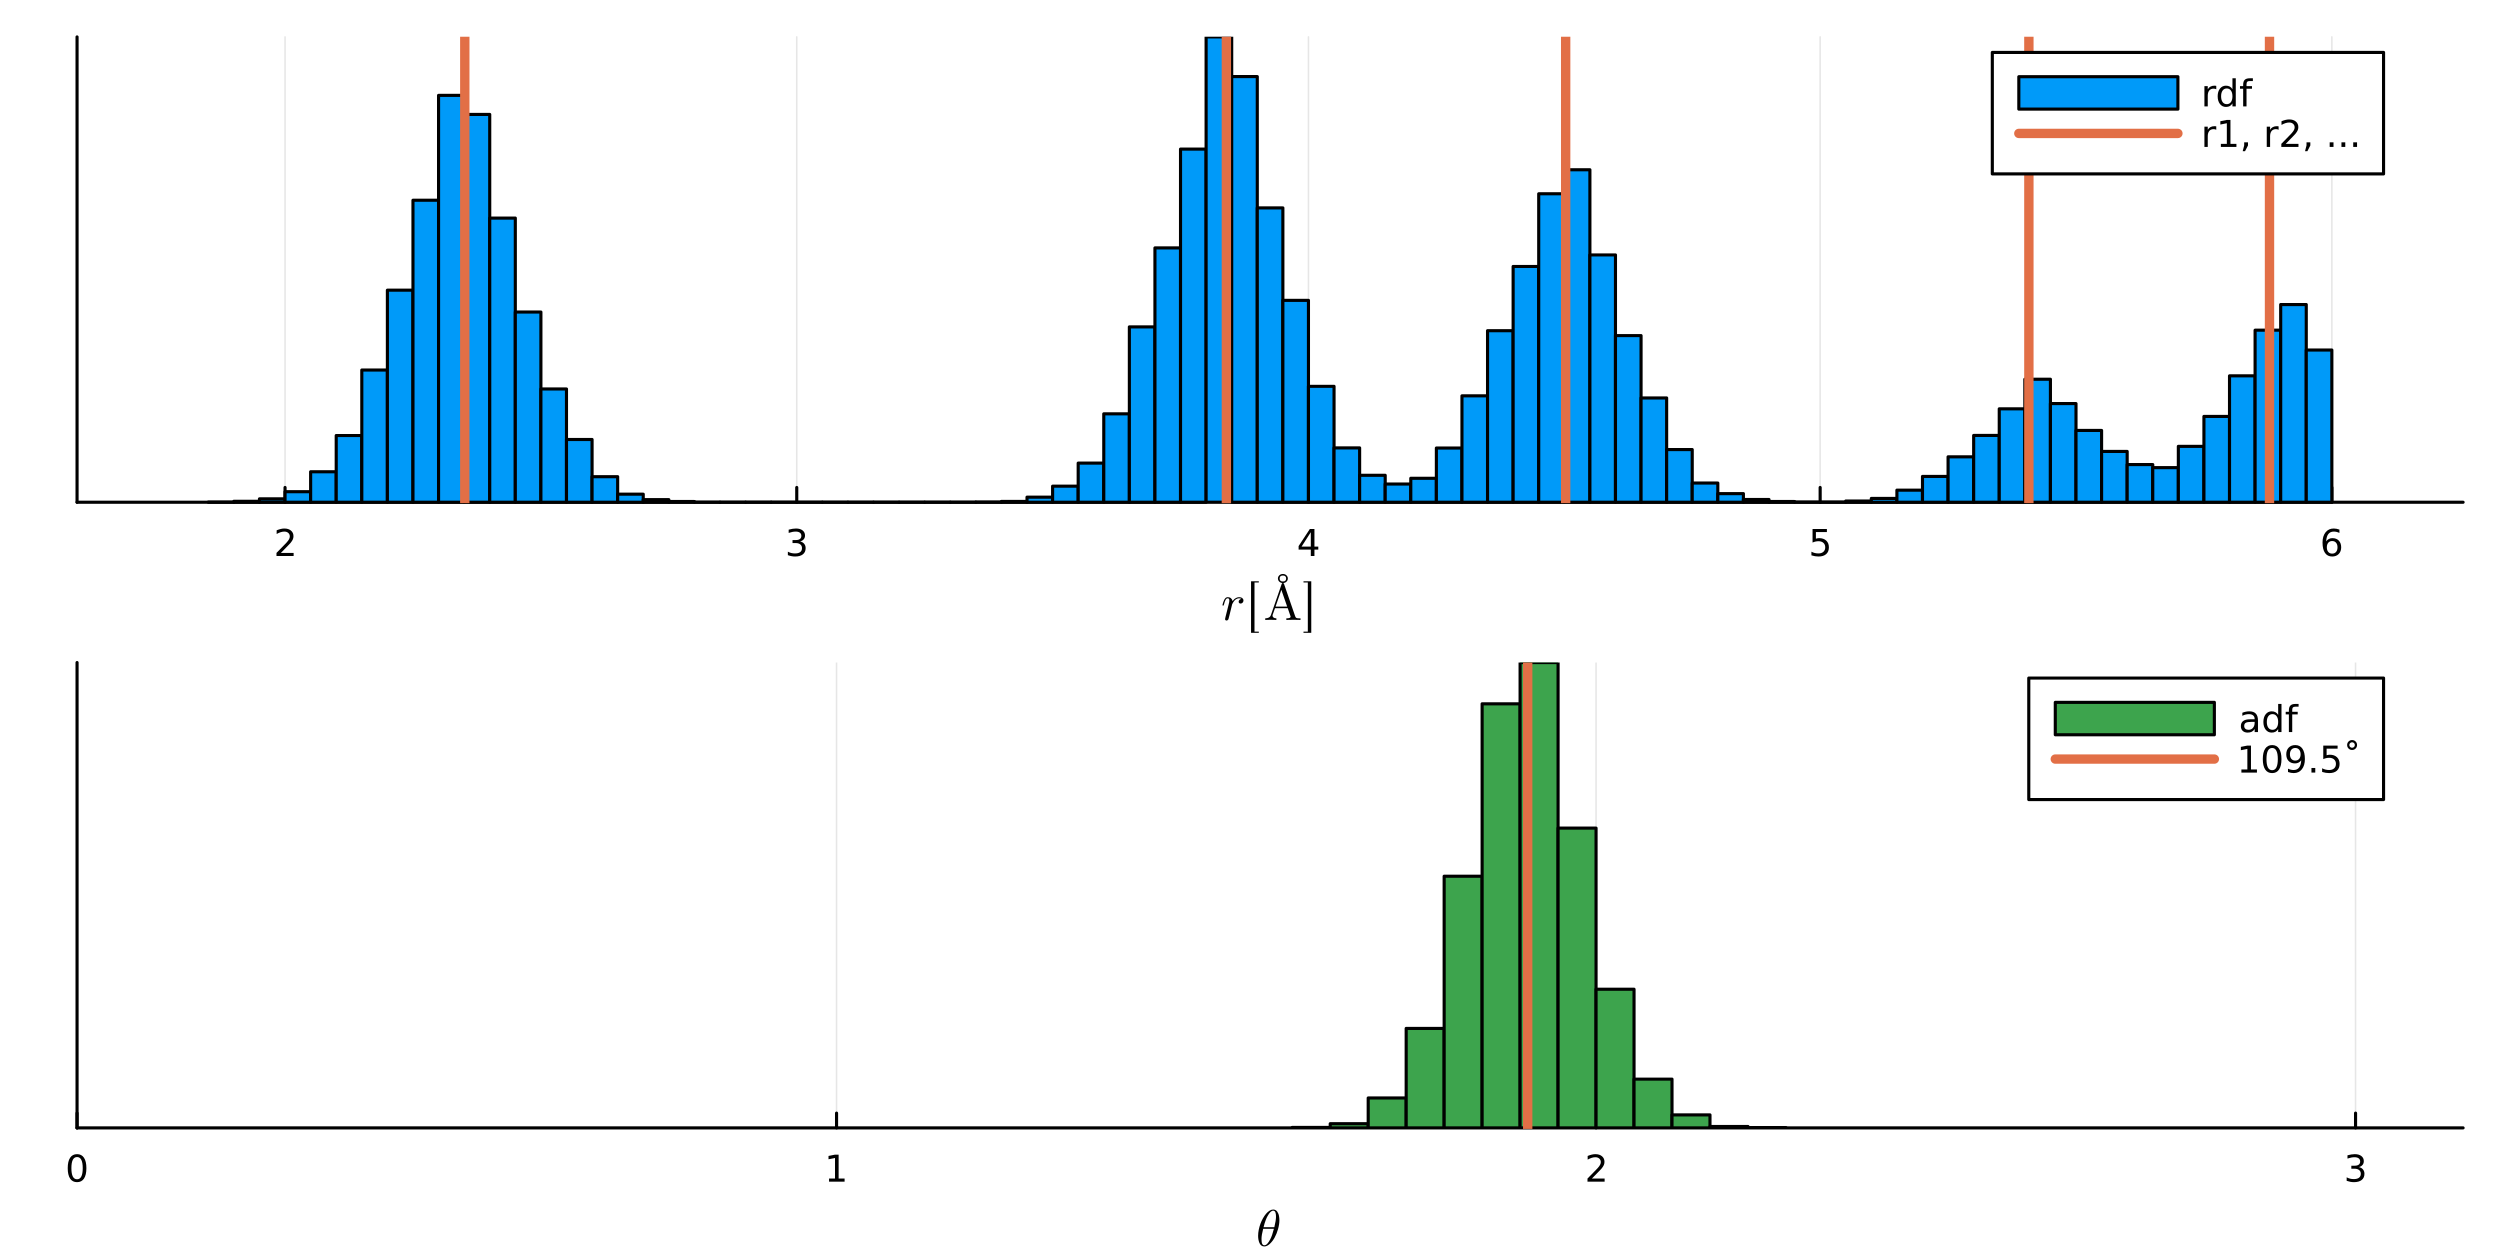 <?xml version="1.0" encoding="utf-8"?>
<svg xmlns="http://www.w3.org/2000/svg" xmlns:xlink="http://www.w3.org/1999/xlink" width="800" height="400" viewBox="0 0 3200 1600">
<rect x="0" y="0" width="3200" height="1600" fill="#333333" stroke="none"/>
<defs>
  <clipPath id="clip280">
    <rect x="0" y="0" width="3200" height="1600"/>
  </clipPath>
</defs>
<path clip-path="url(#clip280)" d="M0 1600 L3200 1600 L3200 0 L0 0  Z" fill="#ffffff" fill-rule="evenodd" fill-opacity="1"/>
<defs>
  <clipPath id="clip281">
    <rect x="640" y="0" width="2241" height="1600"/>
  </clipPath>
</defs>
<path clip-path="url(#clip280)" d="M98.632 642.869 L3152.76 642.869 L3152.76 47.244 L98.632 47.244  Z" fill="#ffffff" fill-rule="evenodd" fill-opacity="1"/>
<defs>
  <clipPath id="clip282">
    <rect x="98" y="47" width="3055" height="597"/>
  </clipPath>
</defs>
<polyline clip-path="url(#clip282)" style="stroke:#000000; stroke-linecap:round; stroke-linejoin:round; stroke-width:2; stroke-opacity:0.1; fill:none" points="364.861,642.869 364.861,47.244 "/>
<polyline clip-path="url(#clip282)" style="stroke:#000000; stroke-linecap:round; stroke-linejoin:round; stroke-width:2; stroke-opacity:0.1; fill:none" points="1019.84,642.869 1019.84,47.244 "/>
<polyline clip-path="url(#clip282)" style="stroke:#000000; stroke-linecap:round; stroke-linejoin:round; stroke-width:2; stroke-opacity:0.1; fill:none" points="1674.82,642.869 1674.82,47.244 "/>
<polyline clip-path="url(#clip282)" style="stroke:#000000; stroke-linecap:round; stroke-linejoin:round; stroke-width:2; stroke-opacity:0.1; fill:none" points="2329.8,642.869 2329.8,47.244 "/>
<polyline clip-path="url(#clip282)" style="stroke:#000000; stroke-linecap:round; stroke-linejoin:round; stroke-width:2; stroke-opacity:0.1; fill:none" points="2984.77,642.869 2984.77,47.244 "/>
<polyline clip-path="url(#clip280)" style="stroke:#000000; stroke-linecap:round; stroke-linejoin:round; stroke-width:4; stroke-opacity:1; fill:none" points="98.632,642.869 3152.76,642.869 "/>
<polyline clip-path="url(#clip280)" style="stroke:#000000; stroke-linecap:round; stroke-linejoin:round; stroke-width:4; stroke-opacity:1; fill:none" points="364.861,642.869 364.861,623.971 "/>
<polyline clip-path="url(#clip280)" style="stroke:#000000; stroke-linecap:round; stroke-linejoin:round; stroke-width:4; stroke-opacity:1; fill:none" points="1019.84,642.869 1019.84,623.971 "/>
<polyline clip-path="url(#clip280)" style="stroke:#000000; stroke-linecap:round; stroke-linejoin:round; stroke-width:4; stroke-opacity:1; fill:none" points="1674.82,642.869 1674.82,623.971 "/>
<polyline clip-path="url(#clip280)" style="stroke:#000000; stroke-linecap:round; stroke-linejoin:round; stroke-width:4; stroke-opacity:1; fill:none" points="2329.8,642.869 2329.8,623.971 "/>
<polyline clip-path="url(#clip280)" style="stroke:#000000; stroke-linecap:round; stroke-linejoin:round; stroke-width:4; stroke-opacity:1; fill:none" points="2984.77,642.869 2984.77,623.971 "/>
<path clip-path="url(#clip280)" d="M359.514 707.734 L375.833 707.734 L375.833 711.669 L353.889 711.669 L353.889 707.734 Q356.551 704.979 361.134 700.349 Q365.741 695.697 366.921 694.354 Q369.167 691.831 370.046 690.095 Q370.949 688.336 370.949 686.646 Q370.949 683.891 369.005 682.155 Q367.083 680.419 363.981 680.419 Q361.782 680.419 359.329 681.183 Q356.898 681.947 354.12 683.498 L354.12 678.775 Q356.944 677.641 359.398 677.063 Q361.852 676.484 363.889 676.484 Q369.259 676.484 372.454 679.169 Q375.648 681.854 375.648 686.345 Q375.648 688.474 374.838 690.396 Q374.051 692.294 371.944 694.886 Q371.366 695.558 368.264 698.775 Q365.162 701.97 359.514 707.734 Z" fill="#000000" fill-rule="nonzero" fill-opacity="1" /><path clip-path="url(#clip280)" d="M1024.09 693.035 Q1027.44 693.752 1029.32 696.021 Q1031.22 698.289 1031.22 701.623 Q1031.22 706.738 1027.7 709.539 Q1024.18 712.34 1017.7 712.34 Q1015.52 712.34 1013.21 711.9 Q1010.92 711.484 1008.46 710.627 L1008.46 706.113 Q1010.41 707.248 1012.72 707.826 Q1015.04 708.405 1017.56 708.405 Q1021.96 708.405 1024.25 706.669 Q1026.56 704.933 1026.56 701.623 Q1026.56 698.567 1024.41 696.854 Q1022.28 695.118 1018.46 695.118 L1014.43 695.118 L1014.43 691.275 L1018.65 691.275 Q1022.1 691.275 1023.92 689.91 Q1025.75 688.521 1025.75 685.928 Q1025.75 683.266 1023.86 681.854 Q1021.98 680.419 1018.46 680.419 Q1016.54 680.419 1014.34 680.836 Q1012.14 681.252 1009.5 682.132 L1009.5 677.965 Q1012.17 677.225 1014.48 676.854 Q1016.82 676.484 1018.88 676.484 Q1024.2 676.484 1027.3 678.914 Q1030.41 681.322 1030.41 685.442 Q1030.41 688.312 1028.76 690.303 Q1027.12 692.271 1024.09 693.035 Z" fill="#000000" fill-rule="nonzero" fill-opacity="1" /><path clip-path="url(#clip280)" d="M1677.83 681.183 L1666.02 699.632 L1677.83 699.632 L1677.83 681.183 M1676.6 677.109 L1682.48 677.109 L1682.48 699.632 L1687.41 699.632 L1687.41 703.521 L1682.48 703.521 L1682.48 711.669 L1677.83 711.669 L1677.83 703.521 L1662.22 703.521 L1662.22 699.007 L1676.6 677.109 Z" fill="#000000" fill-rule="nonzero" fill-opacity="1" /><path clip-path="url(#clip280)" d="M2320.07 677.109 L2338.43 677.109 L2338.43 681.044 L2324.36 681.044 L2324.36 689.516 Q2325.37 689.169 2326.39 689.007 Q2327.41 688.822 2328.43 688.822 Q2334.22 688.822 2337.6 691.993 Q2340.98 695.164 2340.98 700.581 Q2340.98 706.16 2337.5 709.261 Q2334.03 712.34 2327.71 712.34 Q2325.54 712.34 2323.27 711.97 Q2321.02 711.599 2318.62 710.859 L2318.62 706.16 Q2320.7 707.294 2322.92 707.849 Q2325.14 708.405 2327.62 708.405 Q2331.62 708.405 2333.96 706.298 Q2336.3 704.192 2336.3 700.581 Q2336.3 696.97 2333.96 694.863 Q2331.62 692.757 2327.62 692.757 Q2325.74 692.757 2323.87 693.174 Q2322.02 693.59 2320.07 694.47 L2320.07 677.109 Z" fill="#000000" fill-rule="nonzero" fill-opacity="1" /><path clip-path="url(#clip280)" d="M2985.18 692.525 Q2982.03 692.525 2980.18 694.678 Q2978.35 696.831 2978.35 700.581 Q2978.35 704.308 2980.18 706.484 Q2982.03 708.636 2985.18 708.636 Q2988.33 708.636 2990.16 706.484 Q2992.01 704.308 2992.01 700.581 Q2992.01 696.831 2990.16 694.678 Q2988.33 692.525 2985.18 692.525 M2994.46 677.873 L2994.46 682.132 Q2992.7 681.299 2990.9 680.859 Q2989.11 680.419 2987.35 680.419 Q2982.73 680.419 2980.27 683.544 Q2977.84 686.669 2977.49 692.988 Q2978.86 690.974 2980.92 689.91 Q2982.98 688.822 2985.46 688.822 Q2990.66 688.822 2993.67 691.993 Q2996.71 695.141 2996.71 700.581 Q2996.71 705.905 2993.56 709.123 Q2990.41 712.34 2985.18 712.34 Q2979.18 712.34 2976.01 707.757 Q2972.84 703.15 2972.84 694.424 Q2972.84 686.229 2976.73 681.368 Q2980.62 676.484 2987.17 676.484 Q2988.93 676.484 2990.71 676.831 Q2992.52 677.178 2994.46 677.873 Z" fill="#000000" fill-rule="nonzero" fill-opacity="1" /><path clip-path="url(#clip280)" d="M1591.63 768.656 Q1591.63 770.363 1590.51 771.458 Q1589.41 772.553 1587.99 772.553 Q1586.77 772.553 1586.13 771.845 Q1585.48 771.136 1585.48 770.234 Q1585.48 768.946 1586.48 767.883 Q1587.48 766.821 1588.93 766.595 Q1587.87 765.822 1586.16 765.822 Q1583.36 765.822 1580.88 767.98 Q1579.78 768.978 1578.59 770.814 Q1577.4 772.618 1577.17 773.391 L1575.08 781.99 Q1574.89 782.956 1573.7 787.593 Q1572.54 792.199 1572.44 792.392 Q1572.12 793.294 1571.41 793.777 Q1570.7 794.26 1569.99 794.26 Q1569.19 794.26 1568.64 793.777 Q1568.09 793.294 1568.09 792.456 Q1568.09 792.328 1568.19 791.845 Q1568.28 791.361 1568.45 790.685 Q1568.61 790.009 1568.67 789.622 L1572.5 774.389 Q1573.21 771.619 1573.37 770.75 Q1573.57 769.848 1573.57 768.85 Q1573.57 767.11 1573.02 766.466 Q1572.47 765.822 1571.51 765.822 Q1569.83 765.822 1568.74 767.819 Q1567.64 769.816 1566.71 773.68 Q1566.42 774.743 1566.22 774.969 Q1566.06 775.194 1565.58 775.194 Q1564.77 775.162 1564.77 774.518 Q1564.77 774.357 1565.03 773.326 Q1565.29 772.263 1565.77 770.717 Q1566.29 769.139 1566.84 768.141 Q1567.16 767.465 1567.45 767.014 Q1567.74 766.563 1568.32 765.854 Q1568.9 765.146 1569.77 764.759 Q1570.64 764.373 1571.7 764.373 Q1574.02 764.373 1575.66 765.79 Q1577.33 767.207 1577.72 769.429 Q1578.53 768.27 1579.52 767.271 Q1580.52 766.241 1582.36 765.307 Q1584.19 764.373 1586.16 764.373 Q1588.61 764.373 1590.12 765.629 Q1591.63 766.853 1591.63 768.656 Z" fill="#000000" fill-rule="nonzero" fill-opacity="1" /><path clip-path="url(#clip280)" d="M1601.34 810.009 L1601.34 744.051 L1611.29 744.051 L1611.29 745.565 L1605.75 745.565 L1605.75 808.495 L1611.29 808.495 L1611.29 810.009 L1601.34 810.009 Z" fill="#000000" fill-rule="nonzero" fill-opacity="1" /><path clip-path="url(#clip280)" d="M1664.64 793.519 L1656 793.326 Q1648.89 793.326 1646.5 793.519 L1646.5 791.49 Q1651.98 791.49 1651.98 789.493 Q1651.98 789.332 1651.79 788.56 L1648.31 778.479 L1632.01 778.479 L1628.95 787.11 Q1628.82 787.368 1628.82 788.109 Q1628.82 789.493 1630.14 790.492 Q1631.46 791.49 1633.78 791.49 L1633.78 793.519 L1626.18 793.326 L1619.48 793.519 L1619.48 791.49 Q1622.35 791.426 1624.19 790.427 Q1626.02 789.429 1626.86 787.046 L1640.51 747.626 Q1640.77 746.853 1641.06 746.595 Q1641.35 746.305 1642.09 746.305 Q1642.61 746.305 1642.9 746.499 Q1643.19 746.66 1643.28 746.885 Q1643.41 747.078 1643.61 747.626 L1657.84 788.849 Q1658.39 790.492 1659.45 791.007 Q1660.51 791.49 1663.48 791.49 L1664.64 791.49 L1664.64 793.519 M1647.57 776.45 L1640.13 755.001 L1632.72 776.45 L1647.57 776.45 M1646.25 740.476 Q1646.25 736.676 1642.09 736.676 Q1637.94 736.676 1637.94 740.476 Q1637.94 744.309 1642.09 744.309 Q1646.25 744.309 1646.25 740.476 M1648.44 740.412 Q1648.44 742.859 1646.6 744.599 Q1644.77 746.305 1642.03 746.305 Q1639.48 746.305 1637.62 744.599 Q1635.75 742.892 1635.75 740.412 Q1635.75 738.157 1637.55 736.418 Q1639.39 734.679 1642.16 734.679 Q1644.8 734.679 1646.6 736.386 Q1648.44 738.093 1648.44 740.412 Z" fill="#000000" fill-rule="nonzero" fill-opacity="1" /><path clip-path="url(#clip280)" d="M1668.47 808.495 L1674.01 808.495 L1674.01 745.565 L1668.47 745.565 L1668.47 744.051 L1678.42 744.051 L1678.42 810.009 L1668.47 810.009 L1668.47 808.495 Z" fill="#000000" fill-rule="nonzero" fill-opacity="1" /><polyline clip-path="url(#clip280)" style="stroke:#000000; stroke-linecap:round; stroke-linejoin:round; stroke-width:4; stroke-opacity:1; fill:none" points="98.632,642.869 98.632,47.244 "/>
<path clip-path="url(#clip280)" d="M-33.904 383.919 Q-33.204 381.85 -30.912 379.909 Q-28.62 377.935 -24.61 375.962 L-11.624 369.437 L-11.624 376.344 L-23.814 382.423 Q-28.588 384.778 -30.148 387.006 Q-31.708 389.203 -31.708 393.022 L-31.708 400.024 L-11.624 400.024 L-11.624 406.454 L-59.144 406.454 L-59.144 391.94 Q-59.144 383.792 -55.738 379.781 Q-52.333 375.771 -45.458 375.771 Q-40.97 375.771 -38.01 377.872 Q-35.05 379.941 -33.904 383.919 M-53.86 400.024 L-36.991 400.024 L-36.991 391.94 Q-36.991 387.293 -39.124 384.938 Q-41.288 382.55 -45.458 382.55 Q-49.627 382.55 -51.728 384.938 Q-53.86 387.293 -53.86 391.94 L-53.86 400.024 Z" fill="#000000" fill-rule="nonzero" fill-opacity="1" /><path clip-path="url(#clip280)" d="M-53.86 354.732 L-16.907 354.732 L-16.907 346.966 Q-16.907 337.131 -21.363 332.58 Q-25.819 327.996 -35.432 327.996 Q-44.98 327.996 -49.404 332.58 Q-53.86 337.131 -53.86 346.966 L-53.86 354.732 M-59.144 361.162 L-59.144 347.953 Q-59.144 334.139 -53.383 327.678 Q-47.654 321.217 -35.432 321.217 Q-23.146 321.217 -17.385 327.71 Q-11.624 334.203 -11.624 347.953 L-11.624 361.162 L-59.144 361.162 Z" fill="#000000" fill-rule="nonzero" fill-opacity="1" /><path clip-path="url(#clip280)" d="M-59.144 310.968 L-59.144 283.659 L-53.733 283.659 L-53.733 304.539 L-39.728 304.539 L-39.728 285.696 L-34.318 285.696 L-34.318 304.539 L-11.624 304.539 L-11.624 310.968 L-59.144 310.968 Z" fill="#000000" fill-rule="nonzero" fill-opacity="1" /><path clip-path="url(#clip282)" d="M266.614 642.662 L266.614 642.869 L299.363 642.869 L299.363 642.662 L266.614 642.662 L266.614 642.662  Z" fill="#009af9" fill-rule="evenodd" fill-opacity="1"/>
<polyline clip-path="url(#clip282)" style="stroke:#000000; stroke-linecap:round; stroke-linejoin:round; stroke-width:4; stroke-opacity:1; fill:none" points="266.614,642.662 266.614,642.869 299.363,642.869 299.363,642.662 266.614,642.662 "/>
<path clip-path="url(#clip282)" d="M299.363 641.63 L299.363 642.869 L332.112 642.869 L332.112 641.63 L299.363 641.63 L299.363 641.63  Z" fill="#009af9" fill-rule="evenodd" fill-opacity="1"/>
<polyline clip-path="url(#clip282)" style="stroke:#000000; stroke-linecap:round; stroke-linejoin:round; stroke-width:4; stroke-opacity:1; fill:none" points="299.363,641.63 299.363,642.869 332.112,642.869 332.112,641.63 299.363,641.63 "/>
<path clip-path="url(#clip282)" d="M332.112 638.532 L332.112 642.869 L364.861 642.869 L364.861 638.532 L332.112 638.532 L332.112 638.532  Z" fill="#009af9" fill-rule="evenodd" fill-opacity="1"/>
<polyline clip-path="url(#clip282)" style="stroke:#000000; stroke-linecap:round; stroke-linejoin:round; stroke-width:4; stroke-opacity:1; fill:none" points="332.112,638.532 332.112,642.869 364.861,642.869 364.861,638.532 332.112,638.532 "/>
<path clip-path="url(#clip282)" d="M364.861 629.344 L364.861 642.869 L397.61 642.869 L397.61 629.344 L364.861 629.344 L364.861 629.344  Z" fill="#009af9" fill-rule="evenodd" fill-opacity="1"/>
<polyline clip-path="url(#clip282)" style="stroke:#000000; stroke-linecap:round; stroke-linejoin:round; stroke-width:4; stroke-opacity:1; fill:none" points="364.861,629.344 364.861,642.869 397.61,642.869 397.61,629.344 364.861,629.344 "/>
<path clip-path="url(#clip282)" d="M397.61 603.842 L397.61 642.869 L430.359 642.869 L430.359 603.842 L397.61 603.842 L397.61 603.842  Z" fill="#009af9" fill-rule="evenodd" fill-opacity="1"/>
<polyline clip-path="url(#clip282)" style="stroke:#000000; stroke-linecap:round; stroke-linejoin:round; stroke-width:4; stroke-opacity:1; fill:none" points="397.61,603.842 397.61,642.869 430.359,642.869 430.359,603.842 397.61,603.842 "/>
<path clip-path="url(#clip282)" d="M430.359 557.485 L430.359 642.869 L463.108 642.869 L463.108 557.485 L430.359 557.485 L430.359 557.485  Z" fill="#009af9" fill-rule="evenodd" fill-opacity="1"/>
<polyline clip-path="url(#clip282)" style="stroke:#000000; stroke-linecap:round; stroke-linejoin:round; stroke-width:4; stroke-opacity:1; fill:none" points="430.359,557.485 430.359,642.869 463.108,642.869 463.108,557.485 430.359,557.485 "/>
<path clip-path="url(#clip282)" d="M463.108 473.649 L463.108 642.869 L495.857 642.869 L495.857 473.649 L463.108 473.649 L463.108 473.649  Z" fill="#009af9" fill-rule="evenodd" fill-opacity="1"/>
<polyline clip-path="url(#clip282)" style="stroke:#000000; stroke-linecap:round; stroke-linejoin:round; stroke-width:4; stroke-opacity:1; fill:none" points="463.108,473.649 463.108,642.869 495.857,642.869 495.857,473.649 463.108,473.649 "/>
<path clip-path="url(#clip282)" d="M495.857 371.436 L495.857 642.869 L528.606 642.869 L528.606 371.436 L495.857 371.436 L495.857 371.436  Z" fill="#009af9" fill-rule="evenodd" fill-opacity="1"/>
<polyline clip-path="url(#clip282)" style="stroke:#000000; stroke-linecap:round; stroke-linejoin:round; stroke-width:4; stroke-opacity:1; fill:none" points="495.857,371.436 495.857,642.869 528.606,642.869 528.606,371.436 495.857,371.436 "/>
<path clip-path="url(#clip282)" d="M528.606 256.317 L528.606 642.869 L561.355 642.869 L561.355 256.317 L528.606 256.317 L528.606 256.317  Z" fill="#009af9" fill-rule="evenodd" fill-opacity="1"/>
<polyline clip-path="url(#clip282)" style="stroke:#000000; stroke-linecap:round; stroke-linejoin:round; stroke-width:4; stroke-opacity:1; fill:none" points="528.606,256.317 528.606,642.869 561.355,642.869 561.355,256.317 528.606,256.317 "/>
<path clip-path="url(#clip282)" d="M561.355 122.097 L561.355 642.869 L594.103 642.869 L594.103 122.097 L561.355 122.097 L561.355 122.097  Z" fill="#009af9" fill-rule="evenodd" fill-opacity="1"/>
<polyline clip-path="url(#clip282)" style="stroke:#000000; stroke-linecap:round; stroke-linejoin:round; stroke-width:4; stroke-opacity:1; fill:none" points="561.355,122.097 561.355,642.869 594.103,642.869 594.103,122.097 561.355,122.097 "/>
<path clip-path="url(#clip282)" d="M594.103 146.463 L594.103 642.869 L626.852 642.869 L626.852 146.463 L594.103 146.463 L594.103 146.463  Z" fill="#009af9" fill-rule="evenodd" fill-opacity="1"/>
<polyline clip-path="url(#clip282)" style="stroke:#000000; stroke-linecap:round; stroke-linejoin:round; stroke-width:4; stroke-opacity:1; fill:none" points="594.103,146.463 594.103,642.869 626.852,642.869 626.852,146.463 594.103,146.463 "/>
<path clip-path="url(#clip282)" d="M626.852 279.134 L626.852 642.869 L659.601 642.869 L659.601 279.134 L626.852 279.134 L626.852 279.134  Z" fill="#009af9" fill-rule="evenodd" fill-opacity="1"/>
<polyline clip-path="url(#clip282)" style="stroke:#000000; stroke-linecap:round; stroke-linejoin:round; stroke-width:4; stroke-opacity:1; fill:none" points="626.852,279.134 626.852,642.869 659.601,642.869 659.601,279.134 626.852,279.134 "/>
<path clip-path="url(#clip282)" d="M659.601 399.415 L659.601 642.869 L692.35 642.869 L692.35 399.415 L659.601 399.415 L659.601 399.415  Z" fill="#009af9" fill-rule="evenodd" fill-opacity="1"/>
<polyline clip-path="url(#clip282)" style="stroke:#000000; stroke-linecap:round; stroke-linejoin:round; stroke-width:4; stroke-opacity:1; fill:none" points="659.601,399.415 659.601,642.869 692.35,642.869 692.35,399.415 659.601,399.415 "/>
<path clip-path="url(#clip282)" d="M692.35 497.912 L692.35 642.869 L725.099 642.869 L725.099 497.912 L692.35 497.912 L692.35 497.912  Z" fill="#009af9" fill-rule="evenodd" fill-opacity="1"/>
<polyline clip-path="url(#clip282)" style="stroke:#000000; stroke-linecap:round; stroke-linejoin:round; stroke-width:4; stroke-opacity:1; fill:none" points="692.35,497.912 692.35,642.869 725.099,642.869 725.099,497.912 692.35,497.912 "/>
<path clip-path="url(#clip282)" d="M725.099 562.544 L725.099 642.869 L757.848 642.869 L757.848 562.544 L725.099 562.544 L725.099 562.544  Z" fill="#009af9" fill-rule="evenodd" fill-opacity="1"/>
<polyline clip-path="url(#clip282)" style="stroke:#000000; stroke-linecap:round; stroke-linejoin:round; stroke-width:4; stroke-opacity:1; fill:none" points="725.099,562.544 725.099,642.869 757.848,642.869 757.848,562.544 725.099,562.544 "/>
<path clip-path="url(#clip282)" d="M757.848 610.14 L757.848 642.869 L790.597 642.869 L790.597 610.14 L757.848 610.14 L757.848 610.14  Z" fill="#009af9" fill-rule="evenodd" fill-opacity="1"/>
<polyline clip-path="url(#clip282)" style="stroke:#000000; stroke-linecap:round; stroke-linejoin:round; stroke-width:4; stroke-opacity:1; fill:none" points="757.848,610.14 757.848,642.869 790.597,642.869 790.597,610.14 757.848,610.14 "/>
<path clip-path="url(#clip282)" d="M790.597 632.544 L790.597 642.869 L823.346 642.869 L823.346 632.544 L790.597 632.544 L790.597 632.544  Z" fill="#009af9" fill-rule="evenodd" fill-opacity="1"/>
<polyline clip-path="url(#clip282)" style="stroke:#000000; stroke-linecap:round; stroke-linejoin:round; stroke-width:4; stroke-opacity:1; fill:none" points="790.597,632.544 790.597,642.869 823.346,642.869 823.346,632.544 790.597,632.544 "/>
<path clip-path="url(#clip282)" d="M823.346 639.565 L823.346 642.869 L856.095 642.869 L856.095 639.565 L823.346 639.565 L823.346 639.565  Z" fill="#009af9" fill-rule="evenodd" fill-opacity="1"/>
<polyline clip-path="url(#clip282)" style="stroke:#000000; stroke-linecap:round; stroke-linejoin:round; stroke-width:4; stroke-opacity:1; fill:none" points="823.346,639.565 823.346,642.869 856.095,642.869 856.095,639.565 823.346,639.565 "/>
<path clip-path="url(#clip282)" d="M856.095 641.94 L856.095 642.869 L888.844 642.869 L888.844 641.94 L856.095 641.94 L856.095 641.94  Z" fill="#009af9" fill-rule="evenodd" fill-opacity="1"/>
<polyline clip-path="url(#clip282)" style="stroke:#000000; stroke-linecap:round; stroke-linejoin:round; stroke-width:4; stroke-opacity:1; fill:none" points="856.095,641.94 856.095,642.869 888.844,642.869 888.844,641.94 856.095,641.94 "/>
<path clip-path="url(#clip282)" d="M888.844 642.869 L888.844 642.869 L921.593 642.869 L921.593 642.869 L888.844 642.869 L888.844 642.869  Z" fill="#009af9" fill-rule="evenodd" fill-opacity="1"/>
<polyline clip-path="url(#clip282)" style="stroke:#000000; stroke-linecap:round; stroke-linejoin:round; stroke-width:4; stroke-opacity:1; fill:none" points="888.844,642.869 888.844,642.869 921.593,642.869 888.844,642.869 "/>
<path clip-path="url(#clip282)" d="M921.593 642.869 L921.593 642.869 L954.341 642.869 L954.341 642.869 L921.593 642.869 L921.593 642.869  Z" fill="#009af9" fill-rule="evenodd" fill-opacity="1"/>
<polyline clip-path="url(#clip282)" style="stroke:#000000; stroke-linecap:round; stroke-linejoin:round; stroke-width:4; stroke-opacity:1; fill:none" points="921.593,642.869 921.593,642.869 954.341,642.869 921.593,642.869 "/>
<path clip-path="url(#clip282)" d="M954.341 642.869 L954.341 642.869 L987.09 642.869 L987.09 642.869 L954.341 642.869 L954.341 642.869  Z" fill="#009af9" fill-rule="evenodd" fill-opacity="1"/>
<polyline clip-path="url(#clip282)" style="stroke:#000000; stroke-linecap:round; stroke-linejoin:round; stroke-width:4; stroke-opacity:1; fill:none" points="954.341,642.869 954.341,642.869 987.09,642.869 954.341,642.869 "/>
<path clip-path="url(#clip282)" d="M987.09 642.869 L987.09 642.869 L1019.84 642.869 L1019.84 642.869 L987.09 642.869 L987.09 642.869  Z" fill="#009af9" fill-rule="evenodd" fill-opacity="1"/>
<polyline clip-path="url(#clip282)" style="stroke:#000000; stroke-linecap:round; stroke-linejoin:round; stroke-width:4; stroke-opacity:1; fill:none" points="987.09,642.869 987.09,642.869 1019.84,642.869 987.09,642.869 "/>
<path clip-path="url(#clip282)" d="M1019.84 642.869 L1019.84 642.869 L1052.59 642.869 L1052.59 642.869 L1019.84 642.869 L1019.84 642.869  Z" fill="#009af9" fill-rule="evenodd" fill-opacity="1"/>
<polyline clip-path="url(#clip282)" style="stroke:#000000; stroke-linecap:round; stroke-linejoin:round; stroke-width:4; stroke-opacity:1; fill:none" points="1019.84,642.869 1019.84,642.869 1052.59,642.869 1019.84,642.869 "/>
<path clip-path="url(#clip282)" d="M1052.59 642.869 L1052.59 642.869 L1085.34 642.869 L1085.34 642.869 L1052.59 642.869 L1052.59 642.869  Z" fill="#009af9" fill-rule="evenodd" fill-opacity="1"/>
<polyline clip-path="url(#clip282)" style="stroke:#000000; stroke-linecap:round; stroke-linejoin:round; stroke-width:4; stroke-opacity:1; fill:none" points="1052.59,642.869 1052.59,642.869 1085.34,642.869 1052.59,642.869 "/>
<path clip-path="url(#clip282)" d="M1085.34 642.869 L1085.34 642.869 L1118.09 642.869 L1118.09 642.869 L1085.34 642.869 L1085.34 642.869  Z" fill="#009af9" fill-rule="evenodd" fill-opacity="1"/>
<polyline clip-path="url(#clip282)" style="stroke:#000000; stroke-linecap:round; stroke-linejoin:round; stroke-width:4; stroke-opacity:1; fill:none" points="1085.34,642.869 1085.34,642.869 1118.09,642.869 1085.34,642.869 "/>
<path clip-path="url(#clip282)" d="M1118.09 642.869 L1118.09 642.869 L1150.83 642.869 L1150.83 642.869 L1118.09 642.869 L1118.09 642.869  Z" fill="#009af9" fill-rule="evenodd" fill-opacity="1"/>
<polyline clip-path="url(#clip282)" style="stroke:#000000; stroke-linecap:round; stroke-linejoin:round; stroke-width:4; stroke-opacity:1; fill:none" points="1118.09,642.869 1118.09,642.869 1150.83,642.869 1118.09,642.869 "/>
<path clip-path="url(#clip282)" d="M1150.83 642.869 L1150.83 642.869 L1183.58 642.869 L1183.58 642.869 L1150.83 642.869 L1150.83 642.869  Z" fill="#009af9" fill-rule="evenodd" fill-opacity="1"/>
<polyline clip-path="url(#clip282)" style="stroke:#000000; stroke-linecap:round; stroke-linejoin:round; stroke-width:4; stroke-opacity:1; fill:none" points="1150.83,642.869 1150.83,642.869 1183.58,642.869 1150.83,642.869 "/>
<path clip-path="url(#clip282)" d="M1183.58 642.869 L1183.58 642.869 L1216.33 642.869 L1216.33 642.869 L1183.58 642.869 L1183.58 642.869  Z" fill="#009af9" fill-rule="evenodd" fill-opacity="1"/>
<polyline clip-path="url(#clip282)" style="stroke:#000000; stroke-linecap:round; stroke-linejoin:round; stroke-width:4; stroke-opacity:1; fill:none" points="1183.58,642.869 1183.58,642.869 1216.33,642.869 1183.58,642.869 "/>
<path clip-path="url(#clip282)" d="M1216.33 642.869 L1216.33 642.869 L1249.08 642.869 L1249.08 642.869 L1216.33 642.869 L1216.33 642.869  Z" fill="#009af9" fill-rule="evenodd" fill-opacity="1"/>
<polyline clip-path="url(#clip282)" style="stroke:#000000; stroke-linecap:round; stroke-linejoin:round; stroke-width:4; stroke-opacity:1; fill:none" points="1216.33,642.869 1216.33,642.869 1249.08,642.869 1216.33,642.869 "/>
<path clip-path="url(#clip282)" d="M1249.08 642.662 L1249.08 642.869 L1281.83 642.869 L1281.83 642.662 L1249.08 642.662 L1249.08 642.662  Z" fill="#009af9" fill-rule="evenodd" fill-opacity="1"/>
<polyline clip-path="url(#clip282)" style="stroke:#000000; stroke-linecap:round; stroke-linejoin:round; stroke-width:4; stroke-opacity:1; fill:none" points="1249.08,642.662 1249.08,642.869 1281.83,642.869 1281.83,642.662 1249.08,642.662 "/>
<path clip-path="url(#clip282)" d="M1281.83 641.836 L1281.83 642.869 L1314.58 642.869 L1314.58 641.836 L1281.83 641.836 L1281.83 641.836  Z" fill="#009af9" fill-rule="evenodd" fill-opacity="1"/>
<polyline clip-path="url(#clip282)" style="stroke:#000000; stroke-linecap:round; stroke-linejoin:round; stroke-width:4; stroke-opacity:1; fill:none" points="1281.83,641.836 1281.83,642.869 1314.58,642.869 1314.58,641.836 1281.83,641.836 "/>
<path clip-path="url(#clip282)" d="M1314.58 636.364 L1314.58 642.869 L1347.33 642.869 L1347.33 636.364 L1314.58 636.364 L1314.58 636.364  Z" fill="#009af9" fill-rule="evenodd" fill-opacity="1"/>
<polyline clip-path="url(#clip282)" style="stroke:#000000; stroke-linecap:round; stroke-linejoin:round; stroke-width:4; stroke-opacity:1; fill:none" points="1314.58,636.364 1314.58,642.869 1347.33,642.869 1347.33,636.364 1314.58,636.364 "/>
<path clip-path="url(#clip282)" d="M1347.33 622.323 L1347.33 642.869 L1380.08 642.869 L1380.08 622.323 L1347.33 622.323 L1347.33 622.323  Z" fill="#009af9" fill-rule="evenodd" fill-opacity="1"/>
<polyline clip-path="url(#clip282)" style="stroke:#000000; stroke-linecap:round; stroke-linejoin:round; stroke-width:4; stroke-opacity:1; fill:none" points="1347.33,622.323 1347.33,642.869 1380.08,642.869 1380.08,622.323 1347.33,622.323 "/>
<path clip-path="url(#clip282)" d="M1380.08 592.795 L1380.08 642.869 L1412.83 642.869 L1412.83 592.795 L1380.08 592.795 L1380.08 592.795  Z" fill="#009af9" fill-rule="evenodd" fill-opacity="1"/>
<polyline clip-path="url(#clip282)" style="stroke:#000000; stroke-linecap:round; stroke-linejoin:round; stroke-width:4; stroke-opacity:1; fill:none" points="1380.08,592.795 1380.08,642.869 1412.83,642.869 1412.83,592.795 1380.08,592.795 "/>
<path clip-path="url(#clip282)" d="M1412.83 529.711 L1412.83 642.869 L1445.58 642.869 L1445.58 529.711 L1412.83 529.711 L1412.83 529.711  Z" fill="#009af9" fill-rule="evenodd" fill-opacity="1"/>
<polyline clip-path="url(#clip282)" style="stroke:#000000; stroke-linecap:round; stroke-linejoin:round; stroke-width:4; stroke-opacity:1; fill:none" points="1412.83,529.711 1412.83,642.869 1445.58,642.869 1445.58,529.711 1412.83,529.711 "/>
<path clip-path="url(#clip282)" d="M1445.58 418.413 L1445.58 642.869 L1478.32 642.869 L1478.32 418.413 L1445.58 418.413 L1445.58 418.413  Z" fill="#009af9" fill-rule="evenodd" fill-opacity="1"/>
<polyline clip-path="url(#clip282)" style="stroke:#000000; stroke-linecap:round; stroke-linejoin:round; stroke-width:4; stroke-opacity:1; fill:none" points="1445.58,418.413 1445.58,642.869 1478.32,642.869 1478.32,418.413 1445.58,418.413 "/>
<path clip-path="url(#clip282)" d="M1478.32 317.335 L1478.32 642.869 L1511.07 642.869 L1511.07 317.335 L1478.32 317.335 L1478.32 317.335  Z" fill="#009af9" fill-rule="evenodd" fill-opacity="1"/>
<polyline clip-path="url(#clip282)" style="stroke:#000000; stroke-linecap:round; stroke-linejoin:round; stroke-width:4; stroke-opacity:1; fill:none" points="1478.32,317.335 1478.32,642.869 1511.07,642.869 1511.07,317.335 1478.32,317.335 "/>
<path clip-path="url(#clip282)" d="M1511.07 190.859 L1511.07 642.869 L1543.82 642.869 L1543.82 190.859 L1511.07 190.859 L1511.07 190.859  Z" fill="#009af9" fill-rule="evenodd" fill-opacity="1"/>
<polyline clip-path="url(#clip282)" style="stroke:#000000; stroke-linecap:round; stroke-linejoin:round; stroke-width:4; stroke-opacity:1; fill:none" points="1511.07,190.859 1511.07,642.869 1543.82,642.869 1543.82,190.859 1511.07,190.859 "/>
<path clip-path="url(#clip282)" d="M1543.82 47.244 L1543.82 642.869 L1576.57 642.869 L1576.57 47.244 L1543.82 47.244 L1543.82 47.244  Z" fill="#009af9" fill-rule="evenodd" fill-opacity="1"/>
<polyline clip-path="url(#clip282)" style="stroke:#000000; stroke-linecap:round; stroke-linejoin:round; stroke-width:4; stroke-opacity:1; fill:none" points="1543.82,47.244 1543.82,642.869 1576.57,642.869 1576.57,47.244 1543.82,47.244 "/>
<path clip-path="url(#clip282)" d="M1576.57 98.041 L1576.57 642.869 L1609.32 642.869 L1609.32 98.041 L1576.57 98.041 L1576.57 98.041  Z" fill="#009af9" fill-rule="evenodd" fill-opacity="1"/>
<polyline clip-path="url(#clip282)" style="stroke:#000000; stroke-linecap:round; stroke-linejoin:round; stroke-width:4; stroke-opacity:1; fill:none" points="1576.57,98.041 1576.57,642.869 1609.32,642.869 1609.32,98.041 1576.57,98.041 "/>
<path clip-path="url(#clip282)" d="M1609.32 266.125 L1609.32 642.869 L1642.07 642.869 L1642.07 266.125 L1609.32 266.125 L1609.32 266.125  Z" fill="#009af9" fill-rule="evenodd" fill-opacity="1"/>
<polyline clip-path="url(#clip282)" style="stroke:#000000; stroke-linecap:round; stroke-linejoin:round; stroke-width:4; stroke-opacity:1; fill:none" points="1609.32,266.125 1609.32,642.869 1642.07,642.869 1642.07,266.125 1609.32,266.125 "/>
<path clip-path="url(#clip282)" d="M1642.07 384.445 L1642.07 642.869 L1674.82 642.869 L1674.82 384.445 L1642.07 384.445 L1642.07 384.445  Z" fill="#009af9" fill-rule="evenodd" fill-opacity="1"/>
<polyline clip-path="url(#clip282)" style="stroke:#000000; stroke-linecap:round; stroke-linejoin:round; stroke-width:4; stroke-opacity:1; fill:none" points="1642.07,384.445 1642.07,642.869 1674.82,642.869 1674.82,384.445 1642.07,384.445 "/>
<path clip-path="url(#clip282)" d="M1674.82 494.505 L1674.82 642.869 L1707.57 642.869 L1707.57 494.505 L1674.82 494.505 L1674.82 494.505  Z" fill="#009af9" fill-rule="evenodd" fill-opacity="1"/>
<polyline clip-path="url(#clip282)" style="stroke:#000000; stroke-linecap:round; stroke-linejoin:round; stroke-width:4; stroke-opacity:1; fill:none" points="1674.82,494.505 1674.82,642.869 1707.57,642.869 1707.57,494.505 1674.82,494.505 "/>
<path clip-path="url(#clip282)" d="M1707.57 573.281 L1707.57 642.869 L1740.32 642.869 L1740.32 573.281 L1707.57 573.281 L1707.57 573.281  Z" fill="#009af9" fill-rule="evenodd" fill-opacity="1"/>
<polyline clip-path="url(#clip282)" style="stroke:#000000; stroke-linecap:round; stroke-linejoin:round; stroke-width:4; stroke-opacity:1; fill:none" points="1707.57,573.281 1707.57,642.869 1740.32,642.869 1740.32,573.281 1707.57,573.281 "/>
<path clip-path="url(#clip282)" d="M1740.32 608.385 L1740.32 642.869 L1773.06 642.869 L1773.06 608.385 L1740.32 608.385 L1740.32 608.385  Z" fill="#009af9" fill-rule="evenodd" fill-opacity="1"/>
<polyline clip-path="url(#clip282)" style="stroke:#000000; stroke-linecap:round; stroke-linejoin:round; stroke-width:4; stroke-opacity:1; fill:none" points="1740.32,608.385 1740.32,642.869 1773.06,642.869 1773.06,608.385 1740.32,608.385 "/>
<path clip-path="url(#clip282)" d="M1773.06 619.535 L1773.06 642.869 L1805.81 642.869 L1805.81 619.535 L1773.06 619.535 L1773.06 619.535  Z" fill="#009af9" fill-rule="evenodd" fill-opacity="1"/>
<polyline clip-path="url(#clip282)" style="stroke:#000000; stroke-linecap:round; stroke-linejoin:round; stroke-width:4; stroke-opacity:1; fill:none" points="1773.06,619.535 1773.06,642.869 1805.81,642.869 1805.81,619.535 1773.06,619.535 "/>
<path clip-path="url(#clip282)" d="M1805.81 612.205 L1805.81 642.869 L1838.56 642.869 L1838.56 612.205 L1805.81 612.205 L1805.81 612.205  Z" fill="#009af9" fill-rule="evenodd" fill-opacity="1"/>
<polyline clip-path="url(#clip282)" style="stroke:#000000; stroke-linecap:round; stroke-linejoin:round; stroke-width:4; stroke-opacity:1; fill:none" points="1805.81,612.205 1805.81,642.869 1838.56,642.869 1838.56,612.205 1805.81,612.205 "/>
<path clip-path="url(#clip282)" d="M1838.56 573.488 L1838.56 642.869 L1871.31 642.869 L1871.31 573.488 L1838.56 573.488 L1838.56 573.488  Z" fill="#009af9" fill-rule="evenodd" fill-opacity="1"/>
<polyline clip-path="url(#clip282)" style="stroke:#000000; stroke-linecap:round; stroke-linejoin:round; stroke-width:4; stroke-opacity:1; fill:none" points="1838.56,573.488 1838.56,642.869 1871.31,642.869 1871.31,573.488 1838.56,573.488 "/>
<path clip-path="url(#clip282)" d="M1871.31 506.688 L1871.31 642.869 L1904.06 642.869 L1904.06 506.688 L1871.31 506.688 L1871.31 506.688  Z" fill="#009af9" fill-rule="evenodd" fill-opacity="1"/>
<polyline clip-path="url(#clip282)" style="stroke:#000000; stroke-linecap:round; stroke-linejoin:round; stroke-width:4; stroke-opacity:1; fill:none" points="1871.31,506.688 1871.31,642.869 1904.06,642.869 1904.06,506.688 1871.31,506.688 "/>
<path clip-path="url(#clip282)" d="M1904.06 423.265 L1904.06 642.869 L1936.81 642.869 L1936.81 423.265 L1904.06 423.265 L1904.06 423.265  Z" fill="#009af9" fill-rule="evenodd" fill-opacity="1"/>
<polyline clip-path="url(#clip282)" style="stroke:#000000; stroke-linecap:round; stroke-linejoin:round; stroke-width:4; stroke-opacity:1; fill:none" points="1904.06,423.265 1904.06,642.869 1936.81,642.869 1936.81,423.265 1904.06,423.265 "/>
<path clip-path="url(#clip282)" d="M1936.81 341.081 L1936.81 642.869 L1969.56 642.869 L1969.56 341.081 L1936.81 341.081 L1936.81 341.081  Z" fill="#009af9" fill-rule="evenodd" fill-opacity="1"/>
<polyline clip-path="url(#clip282)" style="stroke:#000000; stroke-linecap:round; stroke-linejoin:round; stroke-width:4; stroke-opacity:1; fill:none" points="1936.81,341.081 1936.81,642.869 1969.56,642.869 1969.56,341.081 1936.81,341.081 "/>
<path clip-path="url(#clip282)" d="M1969.56 248.057 L1969.56 642.869 L2002.31 642.869 L2002.31 248.057 L1969.56 248.057 L1969.56 248.057  Z" fill="#009af9" fill-rule="evenodd" fill-opacity="1"/>
<polyline clip-path="url(#clip282)" style="stroke:#000000; stroke-linecap:round; stroke-linejoin:round; stroke-width:4; stroke-opacity:1; fill:none" points="1969.56,248.057 1969.56,642.869 2002.31,642.869 2002.31,248.057 1969.56,248.057 "/>
<path clip-path="url(#clip282)" d="M2002.31 217.29 L2002.31 642.869 L2035.06 642.869 L2035.06 217.29 L2002.31 217.29 L2002.31 217.29  Z" fill="#009af9" fill-rule="evenodd" fill-opacity="1"/>
<polyline clip-path="url(#clip282)" style="stroke:#000000; stroke-linecap:round; stroke-linejoin:round; stroke-width:4; stroke-opacity:1; fill:none" points="2002.31,217.29 2002.31,642.869 2035.06,642.869 2035.06,217.29 2002.31,217.29 "/>
<path clip-path="url(#clip282)" d="M2035.06 326.317 L2035.06 642.869 L2067.8 642.869 L2067.8 326.317 L2035.06 326.317 L2035.06 326.317  Z" fill="#009af9" fill-rule="evenodd" fill-opacity="1"/>
<polyline clip-path="url(#clip282)" style="stroke:#000000; stroke-linecap:round; stroke-linejoin:round; stroke-width:4; stroke-opacity:1; fill:none" points="2035.06,326.317 2035.06,642.869 2067.8,642.869 2067.8,326.317 2035.06,326.317 "/>
<path clip-path="url(#clip282)" d="M2067.8 429.563 L2067.8 642.869 L2100.55 642.869 L2100.55 429.563 L2067.8 429.563 L2067.8 429.563  Z" fill="#009af9" fill-rule="evenodd" fill-opacity="1"/>
<polyline clip-path="url(#clip282)" style="stroke:#000000; stroke-linecap:round; stroke-linejoin:round; stroke-width:4; stroke-opacity:1; fill:none" points="2067.8,429.563 2067.8,642.869 2100.55,642.869 2100.55,429.563 2067.8,429.563 "/>
<path clip-path="url(#clip282)" d="M2100.55 509.372 L2100.55 642.869 L2133.3 642.869 L2133.3 509.372 L2100.55 509.372 L2100.55 509.372  Z" fill="#009af9" fill-rule="evenodd" fill-opacity="1"/>
<polyline clip-path="url(#clip282)" style="stroke:#000000; stroke-linecap:round; stroke-linejoin:round; stroke-width:4; stroke-opacity:1; fill:none" points="2100.55,509.372 2100.55,642.869 2133.3,642.869 2133.3,509.372 2100.55,509.372 "/>
<path clip-path="url(#clip282)" d="M2133.3 575.449 L2133.3 642.869 L2166.05 642.869 L2166.05 575.449 L2133.3 575.449 L2133.3 575.449  Z" fill="#009af9" fill-rule="evenodd" fill-opacity="1"/>
<polyline clip-path="url(#clip282)" style="stroke:#000000; stroke-linecap:round; stroke-linejoin:round; stroke-width:4; stroke-opacity:1; fill:none" points="2133.3,575.449 2133.3,642.869 2166.05,642.869 2166.05,575.449 2133.3,575.449 "/>
<path clip-path="url(#clip282)" d="M2166.05 618.296 L2166.05 642.869 L2198.8 642.869 L2198.8 618.296 L2166.05 618.296 L2166.05 618.296  Z" fill="#009af9" fill-rule="evenodd" fill-opacity="1"/>
<polyline clip-path="url(#clip282)" style="stroke:#000000; stroke-linecap:round; stroke-linejoin:round; stroke-width:4; stroke-opacity:1; fill:none" points="2166.05,618.296 2166.05,642.869 2198.8,642.869 2198.8,618.296 2166.05,618.296 "/>
<path clip-path="url(#clip282)" d="M2198.8 631.822 L2198.8 642.869 L2231.55 642.869 L2231.55 631.822 L2198.8 631.822 L2198.8 631.822  Z" fill="#009af9" fill-rule="evenodd" fill-opacity="1"/>
<polyline clip-path="url(#clip282)" style="stroke:#000000; stroke-linecap:round; stroke-linejoin:round; stroke-width:4; stroke-opacity:1; fill:none" points="2198.8,631.822 2198.8,642.869 2231.55,642.869 2231.55,631.822 2198.8,631.822 "/>
<path clip-path="url(#clip282)" d="M2231.55 639.358 L2231.55 642.869 L2264.3 642.869 L2264.3 639.358 L2231.55 639.358 L2231.55 639.358  Z" fill="#009af9" fill-rule="evenodd" fill-opacity="1"/>
<polyline clip-path="url(#clip282)" style="stroke:#000000; stroke-linecap:round; stroke-linejoin:round; stroke-width:4; stroke-opacity:1; fill:none" points="2231.55,639.358 2231.55,642.869 2264.3,642.869 2264.3,639.358 2231.55,639.358 "/>
<path clip-path="url(#clip282)" d="M2264.3 641.94 L2264.3 642.869 L2297.05 642.869 L2297.05 641.94 L2264.3 641.94 L2264.3 641.94  Z" fill="#009af9" fill-rule="evenodd" fill-opacity="1"/>
<polyline clip-path="url(#clip282)" style="stroke:#000000; stroke-linecap:round; stroke-linejoin:round; stroke-width:4; stroke-opacity:1; fill:none" points="2264.3,641.94 2264.3,642.869 2297.05,642.869 2297.05,641.94 2264.3,641.94 "/>
<path clip-path="url(#clip282)" d="M2297.05 642.662 L2297.05 642.869 L2329.8 642.869 L2329.8 642.662 L2297.05 642.662 L2297.05 642.662  Z" fill="#009af9" fill-rule="evenodd" fill-opacity="1"/>
<polyline clip-path="url(#clip282)" style="stroke:#000000; stroke-linecap:round; stroke-linejoin:round; stroke-width:4; stroke-opacity:1; fill:none" points="2297.05,642.662 2297.05,642.869 2329.8,642.869 2329.8,642.662 2297.05,642.662 "/>
<path clip-path="url(#clip282)" d="M2329.8 642.662 L2329.8 642.869 L2362.54 642.869 L2362.54 642.662 L2329.8 642.662 L2329.8 642.662  Z" fill="#009af9" fill-rule="evenodd" fill-opacity="1"/>
<polyline clip-path="url(#clip282)" style="stroke:#000000; stroke-linecap:round; stroke-linejoin:round; stroke-width:4; stroke-opacity:1; fill:none" points="2329.8,642.662 2329.8,642.869 2362.54,642.869 2362.54,642.662 2329.8,642.662 "/>
<path clip-path="url(#clip282)" d="M2362.54 641.32 L2362.54 642.869 L2395.29 642.869 L2395.29 641.32 L2362.54 641.32 L2362.54 641.32  Z" fill="#009af9" fill-rule="evenodd" fill-opacity="1"/>
<polyline clip-path="url(#clip282)" style="stroke:#000000; stroke-linecap:round; stroke-linejoin:round; stroke-width:4; stroke-opacity:1; fill:none" points="2362.54,641.32 2362.54,642.869 2395.29,642.869 2395.29,641.32 2362.54,641.32 "/>
<path clip-path="url(#clip282)" d="M2395.29 638.016 L2395.29 642.869 L2428.04 642.869 L2428.04 638.016 L2395.29 638.016 L2395.29 638.016  Z" fill="#009af9" fill-rule="evenodd" fill-opacity="1"/>
<polyline clip-path="url(#clip282)" style="stroke:#000000; stroke-linecap:round; stroke-linejoin:round; stroke-width:4; stroke-opacity:1; fill:none" points="2395.29,638.016 2395.29,642.869 2428.04,642.869 2428.04,638.016 2395.29,638.016 "/>
<path clip-path="url(#clip282)" d="M2428.04 627.382 L2428.04 642.869 L2460.79 642.869 L2460.79 627.382 L2428.04 627.382 L2428.04 627.382  Z" fill="#009af9" fill-rule="evenodd" fill-opacity="1"/>
<polyline clip-path="url(#clip282)" style="stroke:#000000; stroke-linecap:round; stroke-linejoin:round; stroke-width:4; stroke-opacity:1; fill:none" points="2428.04,627.382 2428.04,642.869 2460.79,642.869 2460.79,627.382 2428.04,627.382 "/>
<path clip-path="url(#clip282)" d="M2460.79 609.83 L2460.79 642.869 L2493.54 642.869 L2493.54 609.83 L2460.79 609.83 L2460.79 609.83  Z" fill="#009af9" fill-rule="evenodd" fill-opacity="1"/>
<polyline clip-path="url(#clip282)" style="stroke:#000000; stroke-linecap:round; stroke-linejoin:round; stroke-width:4; stroke-opacity:1; fill:none" points="2460.79,609.83 2460.79,642.869 2493.54,642.869 2493.54,609.83 2460.79,609.83 "/>
<path clip-path="url(#clip282)" d="M2493.54 584.741 L2493.54 642.869 L2526.29 642.869 L2526.29 584.741 L2493.54 584.741 L2493.54 584.741  Z" fill="#009af9" fill-rule="evenodd" fill-opacity="1"/>
<polyline clip-path="url(#clip282)" style="stroke:#000000; stroke-linecap:round; stroke-linejoin:round; stroke-width:4; stroke-opacity:1; fill:none" points="2493.54,584.741 2493.54,642.869 2526.29,642.869 2526.29,584.741 2493.54,584.741 "/>
<path clip-path="url(#clip282)" d="M2526.29 557.381 L2526.29 642.869 L2559.04 642.869 L2559.04 557.381 L2526.29 557.381 L2526.29 557.381  Z" fill="#009af9" fill-rule="evenodd" fill-opacity="1"/>
<polyline clip-path="url(#clip282)" style="stroke:#000000; stroke-linecap:round; stroke-linejoin:round; stroke-width:4; stroke-opacity:1; fill:none" points="2526.29,557.381 2526.29,642.869 2559.04,642.869 2559.04,557.381 2526.29,557.381 "/>
<path clip-path="url(#clip282)" d="M2559.04 523.31 L2559.04 642.869 L2591.79 642.869 L2591.79 523.31 L2559.04 523.31 L2559.04 523.31  Z" fill="#009af9" fill-rule="evenodd" fill-opacity="1"/>
<polyline clip-path="url(#clip282)" style="stroke:#000000; stroke-linecap:round; stroke-linejoin:round; stroke-width:4; stroke-opacity:1; fill:none" points="2559.04,523.31 2559.04,642.869 2591.79,642.869 2591.79,523.31 2559.04,523.31 "/>
<path clip-path="url(#clip282)" d="M2591.79 485.419 L2591.79 642.869 L2624.54 642.869 L2624.54 485.419 L2591.79 485.419 L2591.79 485.419  Z" fill="#009af9" fill-rule="evenodd" fill-opacity="1"/>
<polyline clip-path="url(#clip282)" style="stroke:#000000; stroke-linecap:round; stroke-linejoin:round; stroke-width:4; stroke-opacity:1; fill:none" points="2591.79,485.419 2591.79,642.869 2624.54,642.869 2624.54,485.419 2591.79,485.419 "/>
<path clip-path="url(#clip282)" d="M2624.54 516.599 L2624.54 642.869 L2657.28 642.869 L2657.28 516.599 L2624.54 516.599 L2624.54 516.599  Z" fill="#009af9" fill-rule="evenodd" fill-opacity="1"/>
<polyline clip-path="url(#clip282)" style="stroke:#000000; stroke-linecap:round; stroke-linejoin:round; stroke-width:4; stroke-opacity:1; fill:none" points="2624.54,516.599 2624.54,642.869 2657.28,642.869 2657.28,516.599 2624.54,516.599 "/>
<path clip-path="url(#clip282)" d="M2657.28 550.98 L2657.28 642.869 L2690.03 642.869 L2690.03 550.98 L2657.28 550.98 L2657.28 550.98  Z" fill="#009af9" fill-rule="evenodd" fill-opacity="1"/>
<polyline clip-path="url(#clip282)" style="stroke:#000000; stroke-linecap:round; stroke-linejoin:round; stroke-width:4; stroke-opacity:1; fill:none" points="2657.28,550.98 2657.28,642.869 2690.03,642.869 2690.03,550.98 2657.28,550.98 "/>
<path clip-path="url(#clip282)" d="M2690.03 577.824 L2690.03 642.869 L2722.78 642.869 L2722.78 577.824 L2690.03 577.824 L2690.03 577.824  Z" fill="#009af9" fill-rule="evenodd" fill-opacity="1"/>
<polyline clip-path="url(#clip282)" style="stroke:#000000; stroke-linecap:round; stroke-linejoin:round; stroke-width:4; stroke-opacity:1; fill:none" points="2690.03,577.824 2690.03,642.869 2722.78,642.869 2722.78,577.824 2690.03,577.824 "/>
<path clip-path="url(#clip282)" d="M2722.78 594.653 L2722.78 642.869 L2755.53 642.869 L2755.53 594.653 L2722.78 594.653 L2722.78 594.653  Z" fill="#009af9" fill-rule="evenodd" fill-opacity="1"/>
<polyline clip-path="url(#clip282)" style="stroke:#000000; stroke-linecap:round; stroke-linejoin:round; stroke-width:4; stroke-opacity:1; fill:none" points="2722.78,594.653 2722.78,642.869 2755.53,642.869 2755.53,594.653 2722.78,594.653 "/>
<path clip-path="url(#clip282)" d="M2755.53 598.576 L2755.53 642.869 L2788.28 642.869 L2788.28 598.576 L2755.53 598.576 L2755.53 598.576  Z" fill="#009af9" fill-rule="evenodd" fill-opacity="1"/>
<polyline clip-path="url(#clip282)" style="stroke:#000000; stroke-linecap:round; stroke-linejoin:round; stroke-width:4; stroke-opacity:1; fill:none" points="2755.53,598.576 2755.53,642.869 2788.28,642.869 2788.28,598.576 2755.53,598.576 "/>
<path clip-path="url(#clip282)" d="M2788.28 571.319 L2788.28 642.869 L2821.03 642.869 L2821.03 571.319 L2788.28 571.319 L2788.28 571.319  Z" fill="#009af9" fill-rule="evenodd" fill-opacity="1"/>
<polyline clip-path="url(#clip282)" style="stroke:#000000; stroke-linecap:round; stroke-linejoin:round; stroke-width:4; stroke-opacity:1; fill:none" points="2788.28,571.319 2788.28,642.869 2821.03,642.869 2821.03,571.319 2788.28,571.319 "/>
<path clip-path="url(#clip282)" d="M2821.03 533.015 L2821.03 642.869 L2853.78 642.869 L2853.78 533.015 L2821.03 533.015 L2821.03 533.015  Z" fill="#009af9" fill-rule="evenodd" fill-opacity="1"/>
<polyline clip-path="url(#clip282)" style="stroke:#000000; stroke-linecap:round; stroke-linejoin:round; stroke-width:4; stroke-opacity:1; fill:none" points="2821.03,533.015 2821.03,642.869 2853.78,642.869 2853.78,533.015 2821.03,533.015 "/>
<path clip-path="url(#clip282)" d="M2853.78 481.083 L2853.78 642.869 L2886.53 642.869 L2886.53 481.083 L2853.78 481.083 L2853.78 481.083  Z" fill="#009af9" fill-rule="evenodd" fill-opacity="1"/>
<polyline clip-path="url(#clip282)" style="stroke:#000000; stroke-linecap:round; stroke-linejoin:round; stroke-width:4; stroke-opacity:1; fill:none" points="2853.78,481.083 2853.78,642.869 2886.53,642.869 2886.53,481.083 2853.78,481.083 "/>
<path clip-path="url(#clip282)" d="M2886.53 422.646 L2886.53 642.869 L2919.28 642.869 L2919.28 422.646 L2886.53 422.646 L2886.53 422.646  Z" fill="#009af9" fill-rule="evenodd" fill-opacity="1"/>
<polyline clip-path="url(#clip282)" style="stroke:#000000; stroke-linecap:round; stroke-linejoin:round; stroke-width:4; stroke-opacity:1; fill:none" points="2886.53,422.646 2886.53,642.869 2919.28,642.869 2919.28,422.646 2886.53,422.646 "/>
<path clip-path="url(#clip282)" d="M2919.28 389.813 L2919.28 642.869 L2952.02 642.869 L2952.02 389.813 L2919.28 389.813 L2919.28 389.813  Z" fill="#009af9" fill-rule="evenodd" fill-opacity="1"/>
<polyline clip-path="url(#clip282)" style="stroke:#000000; stroke-linecap:round; stroke-linejoin:round; stroke-width:4; stroke-opacity:1; fill:none" points="2919.28,389.813 2919.28,642.869 2952.02,642.869 2952.02,389.813 2919.28,389.813 "/>
<path clip-path="url(#clip282)" d="M2952.02 448.044 L2952.02 642.869 L2984.77 642.869 L2984.77 448.044 L2952.02 448.044 L2952.02 448.044  Z" fill="#009af9" fill-rule="evenodd" fill-opacity="1"/>
<polyline clip-path="url(#clip282)" style="stroke:#000000; stroke-linecap:round; stroke-linejoin:round; stroke-width:4; stroke-opacity:1; fill:none" points="2952.02,448.044 2952.02,642.869 2984.77,642.869 2984.77,448.044 2952.02,448.044 "/>
<circle clip-path="url(#clip282)" style="fill:#009af9; stroke:none; fill-opacity:0" cx="282.989" cy="642.662" r="2"/>
<circle clip-path="url(#clip282)" style="fill:#009af9; stroke:none; fill-opacity:0" cx="315.738" cy="641.63" r="2"/>
<circle clip-path="url(#clip282)" style="fill:#009af9; stroke:none; fill-opacity:0" cx="348.487" cy="638.532" r="2"/>
<circle clip-path="url(#clip282)" style="fill:#009af9; stroke:none; fill-opacity:0" cx="381.236" cy="629.344" r="2"/>
<circle clip-path="url(#clip282)" style="fill:#009af9; stroke:none; fill-opacity:0" cx="413.984" cy="603.842" r="2"/>
<circle clip-path="url(#clip282)" style="fill:#009af9; stroke:none; fill-opacity:0" cx="446.733" cy="557.485" r="2"/>
<circle clip-path="url(#clip282)" style="fill:#009af9; stroke:none; fill-opacity:0" cx="479.482" cy="473.649" r="2"/>
<circle clip-path="url(#clip282)" style="fill:#009af9; stroke:none; fill-opacity:0" cx="512.231" cy="371.436" r="2"/>
<circle clip-path="url(#clip282)" style="fill:#009af9; stroke:none; fill-opacity:0" cx="544.98" cy="256.317" r="2"/>
<circle clip-path="url(#clip282)" style="fill:#009af9; stroke:none; fill-opacity:0" cx="577.729" cy="122.097" r="2"/>
<circle clip-path="url(#clip282)" style="fill:#009af9; stroke:none; fill-opacity:0" cx="610.478" cy="146.463" r="2"/>
<circle clip-path="url(#clip282)" style="fill:#009af9; stroke:none; fill-opacity:0" cx="643.227" cy="279.134" r="2"/>
<circle clip-path="url(#clip282)" style="fill:#009af9; stroke:none; fill-opacity:0" cx="675.976" cy="399.415" r="2"/>
<circle clip-path="url(#clip282)" style="fill:#009af9; stroke:none; fill-opacity:0" cx="708.725" cy="497.912" r="2"/>
<circle clip-path="url(#clip282)" style="fill:#009af9; stroke:none; fill-opacity:0" cx="741.474" cy="562.544" r="2"/>
<circle clip-path="url(#clip282)" style="fill:#009af9; stroke:none; fill-opacity:0" cx="774.222" cy="610.14" r="2"/>
<circle clip-path="url(#clip282)" style="fill:#009af9; stroke:none; fill-opacity:0" cx="806.971" cy="632.544" r="2"/>
<circle clip-path="url(#clip282)" style="fill:#009af9; stroke:none; fill-opacity:0" cx="839.72" cy="639.565" r="2"/>
<circle clip-path="url(#clip282)" style="fill:#009af9; stroke:none; fill-opacity:0" cx="872.469" cy="641.94" r="2"/>
<circle clip-path="url(#clip282)" style="fill:#009af9; stroke:none; fill-opacity:0" cx="905.218" cy="642.869" r="2"/>
<circle clip-path="url(#clip282)" style="fill:#009af9; stroke:none; fill-opacity:0" cx="937.967" cy="642.869" r="2"/>
<circle clip-path="url(#clip282)" style="fill:#009af9; stroke:none; fill-opacity:0" cx="970.716" cy="642.869" r="2"/>
<circle clip-path="url(#clip282)" style="fill:#009af9; stroke:none; fill-opacity:0" cx="1003.46" cy="642.869" r="2"/>
<circle clip-path="url(#clip282)" style="fill:#009af9; stroke:none; fill-opacity:0" cx="1036.21" cy="642.869" r="2"/>
<circle clip-path="url(#clip282)" style="fill:#009af9; stroke:none; fill-opacity:0" cx="1068.96" cy="642.869" r="2"/>
<circle clip-path="url(#clip282)" style="fill:#009af9; stroke:none; fill-opacity:0" cx="1101.71" cy="642.869" r="2"/>
<circle clip-path="url(#clip282)" style="fill:#009af9; stroke:none; fill-opacity:0" cx="1134.46" cy="642.869" r="2"/>
<circle clip-path="url(#clip282)" style="fill:#009af9; stroke:none; fill-opacity:0" cx="1167.21" cy="642.869" r="2"/>
<circle clip-path="url(#clip282)" style="fill:#009af9; stroke:none; fill-opacity:0" cx="1199.96" cy="642.869" r="2"/>
<circle clip-path="url(#clip282)" style="fill:#009af9; stroke:none; fill-opacity:0" cx="1232.71" cy="642.869" r="2"/>
<circle clip-path="url(#clip282)" style="fill:#009af9; stroke:none; fill-opacity:0" cx="1265.46" cy="642.662" r="2"/>
<circle clip-path="url(#clip282)" style="fill:#009af9; stroke:none; fill-opacity:0" cx="1298.2" cy="641.836" r="2"/>
<circle clip-path="url(#clip282)" style="fill:#009af9; stroke:none; fill-opacity:0" cx="1330.95" cy="636.364" r="2"/>
<circle clip-path="url(#clip282)" style="fill:#009af9; stroke:none; fill-opacity:0" cx="1363.7" cy="622.323" r="2"/>
<circle clip-path="url(#clip282)" style="fill:#009af9; stroke:none; fill-opacity:0" cx="1396.45" cy="592.795" r="2"/>
<circle clip-path="url(#clip282)" style="fill:#009af9; stroke:none; fill-opacity:0" cx="1429.2" cy="529.711" r="2"/>
<circle clip-path="url(#clip282)" style="fill:#009af9; stroke:none; fill-opacity:0" cx="1461.95" cy="418.413" r="2"/>
<circle clip-path="url(#clip282)" style="fill:#009af9; stroke:none; fill-opacity:0" cx="1494.7" cy="317.335" r="2"/>
<circle clip-path="url(#clip282)" style="fill:#009af9; stroke:none; fill-opacity:0" cx="1527.45" cy="190.859" r="2"/>
<circle clip-path="url(#clip282)" style="fill:#009af9; stroke:none; fill-opacity:0" cx="1560.2" cy="47.244" r="2"/>
<circle clip-path="url(#clip282)" style="fill:#009af9; stroke:none; fill-opacity:0" cx="1592.95" cy="98.041" r="2"/>
<circle clip-path="url(#clip282)" style="fill:#009af9; stroke:none; fill-opacity:0" cx="1625.69" cy="266.125" r="2"/>
<circle clip-path="url(#clip282)" style="fill:#009af9; stroke:none; fill-opacity:0" cx="1658.44" cy="384.445" r="2"/>
<circle clip-path="url(#clip282)" style="fill:#009af9; stroke:none; fill-opacity:0" cx="1691.19" cy="494.505" r="2"/>
<circle clip-path="url(#clip282)" style="fill:#009af9; stroke:none; fill-opacity:0" cx="1723.94" cy="573.281" r="2"/>
<circle clip-path="url(#clip282)" style="fill:#009af9; stroke:none; fill-opacity:0" cx="1756.69" cy="608.385" r="2"/>
<circle clip-path="url(#clip282)" style="fill:#009af9; stroke:none; fill-opacity:0" cx="1789.44" cy="619.535" r="2"/>
<circle clip-path="url(#clip282)" style="fill:#009af9; stroke:none; fill-opacity:0" cx="1822.19" cy="612.205" r="2"/>
<circle clip-path="url(#clip282)" style="fill:#009af9; stroke:none; fill-opacity:0" cx="1854.94" cy="573.488" r="2"/>
<circle clip-path="url(#clip282)" style="fill:#009af9; stroke:none; fill-opacity:0" cx="1887.69" cy="506.688" r="2"/>
<circle clip-path="url(#clip282)" style="fill:#009af9; stroke:none; fill-opacity:0" cx="1920.43" cy="423.265" r="2"/>
<circle clip-path="url(#clip282)" style="fill:#009af9; stroke:none; fill-opacity:0" cx="1953.18" cy="341.081" r="2"/>
<circle clip-path="url(#clip282)" style="fill:#009af9; stroke:none; fill-opacity:0" cx="1985.93" cy="248.057" r="2"/>
<circle clip-path="url(#clip282)" style="fill:#009af9; stroke:none; fill-opacity:0" cx="2018.68" cy="217.29" r="2"/>
<circle clip-path="url(#clip282)" style="fill:#009af9; stroke:none; fill-opacity:0" cx="2051.43" cy="326.317" r="2"/>
<circle clip-path="url(#clip282)" style="fill:#009af9; stroke:none; fill-opacity:0" cx="2084.18" cy="429.563" r="2"/>
<circle clip-path="url(#clip282)" style="fill:#009af9; stroke:none; fill-opacity:0" cx="2116.93" cy="509.372" r="2"/>
<circle clip-path="url(#clip282)" style="fill:#009af9; stroke:none; fill-opacity:0" cx="2149.68" cy="575.449" r="2"/>
<circle clip-path="url(#clip282)" style="fill:#009af9; stroke:none; fill-opacity:0" cx="2182.43" cy="618.296" r="2"/>
<circle clip-path="url(#clip282)" style="fill:#009af9; stroke:none; fill-opacity:0" cx="2215.17" cy="631.822" r="2"/>
<circle clip-path="url(#clip282)" style="fill:#009af9; stroke:none; fill-opacity:0" cx="2247.92" cy="639.358" r="2"/>
<circle clip-path="url(#clip282)" style="fill:#009af9; stroke:none; fill-opacity:0" cx="2280.67" cy="641.94" r="2"/>
<circle clip-path="url(#clip282)" style="fill:#009af9; stroke:none; fill-opacity:0" cx="2313.42" cy="642.662" r="2"/>
<circle clip-path="url(#clip282)" style="fill:#009af9; stroke:none; fill-opacity:0" cx="2346.17" cy="642.662" r="2"/>
<circle clip-path="url(#clip282)" style="fill:#009af9; stroke:none; fill-opacity:0" cx="2378.92" cy="641.32" r="2"/>
<circle clip-path="url(#clip282)" style="fill:#009af9; stroke:none; fill-opacity:0" cx="2411.67" cy="638.016" r="2"/>
<circle clip-path="url(#clip282)" style="fill:#009af9; stroke:none; fill-opacity:0" cx="2444.42" cy="627.382" r="2"/>
<circle clip-path="url(#clip282)" style="fill:#009af9; stroke:none; fill-opacity:0" cx="2477.17" cy="609.83" r="2"/>
<circle clip-path="url(#clip282)" style="fill:#009af9; stroke:none; fill-opacity:0" cx="2509.91" cy="584.741" r="2"/>
<circle clip-path="url(#clip282)" style="fill:#009af9; stroke:none; fill-opacity:0" cx="2542.66" cy="557.381" r="2"/>
<circle clip-path="url(#clip282)" style="fill:#009af9; stroke:none; fill-opacity:0" cx="2575.41" cy="523.31" r="2"/>
<circle clip-path="url(#clip282)" style="fill:#009af9; stroke:none; fill-opacity:0" cx="2608.16" cy="485.419" r="2"/>
<circle clip-path="url(#clip282)" style="fill:#009af9; stroke:none; fill-opacity:0" cx="2640.91" cy="516.599" r="2"/>
<circle clip-path="url(#clip282)" style="fill:#009af9; stroke:none; fill-opacity:0" cx="2673.66" cy="550.98" r="2"/>
<circle clip-path="url(#clip282)" style="fill:#009af9; stroke:none; fill-opacity:0" cx="2706.41" cy="577.824" r="2"/>
<circle clip-path="url(#clip282)" style="fill:#009af9; stroke:none; fill-opacity:0" cx="2739.16" cy="594.653" r="2"/>
<circle clip-path="url(#clip282)" style="fill:#009af9; stroke:none; fill-opacity:0" cx="2771.91" cy="598.576" r="2"/>
<circle clip-path="url(#clip282)" style="fill:#009af9; stroke:none; fill-opacity:0" cx="2804.65" cy="571.319" r="2"/>
<circle clip-path="url(#clip282)" style="fill:#009af9; stroke:none; fill-opacity:0" cx="2837.4" cy="533.015" r="2"/>
<circle clip-path="url(#clip282)" style="fill:#009af9; stroke:none; fill-opacity:0" cx="2870.15" cy="481.083" r="2"/>
<circle clip-path="url(#clip282)" style="fill:#009af9; stroke:none; fill-opacity:0" cx="2902.9" cy="422.646" r="2"/>
<circle clip-path="url(#clip282)" style="fill:#009af9; stroke:none; fill-opacity:0" cx="2935.65" cy="389.813" r="2"/>
<circle clip-path="url(#clip282)" style="fill:#009af9; stroke:none; fill-opacity:0" cx="2968.4" cy="448.044" r="2"/>
<polyline clip-path="url(#clip282)" style="stroke:#e26f46; stroke-linecap:round; stroke-linejoin:round; stroke-width:12; stroke-opacity:1; fill:none" points="594.929,1238.49 594.929,-548.381 "/>
<polyline clip-path="url(#clip282)" style="stroke:#e26f46; stroke-linecap:round; stroke-linejoin:round; stroke-width:12; stroke-opacity:1; fill:none" points="1569.76,1238.49 1569.76,-548.381 "/>
<polyline clip-path="url(#clip282)" style="stroke:#e26f46; stroke-linecap:round; stroke-linejoin:round; stroke-width:12; stroke-opacity:1; fill:none" points="2004.05,1238.49 2004.05,-548.381 "/>
<polyline clip-path="url(#clip282)" style="stroke:#e26f46; stroke-linecap:round; stroke-linejoin:round; stroke-width:12; stroke-opacity:1; fill:none" points="2596.96,1238.49 2596.96,-548.381 "/>
<polyline clip-path="url(#clip282)" style="stroke:#e26f46; stroke-linecap:round; stroke-linejoin:round; stroke-width:12; stroke-opacity:1; fill:none" points="2904.96,1238.49 2904.96,-548.381 "/>
<path clip-path="url(#clip280)" d="M2550.17 222.618 L3050.95 222.618 L3050.95 67.098 L2550.17 67.098  Z" fill="#ffffff" fill-rule="evenodd" fill-opacity="1"/>
<polyline clip-path="url(#clip280)" style="stroke:#000000; stroke-linecap:round; stroke-linejoin:round; stroke-width:4; stroke-opacity:1; fill:none" points="2550.17,222.618 3050.95,222.618 3050.95,67.098 2550.17,67.098 2550.17,222.618 "/>
<path clip-path="url(#clip280)" d="M2584.1 139.674 L2787.71 139.674 L2787.71 98.202 L2584.1 98.202 L2584.1 139.674  Z" fill="#009af9" fill-rule="evenodd" fill-opacity="1"/>
<polyline clip-path="url(#clip280)" style="stroke:#000000; stroke-linecap:round; stroke-linejoin:round; stroke-width:4; stroke-opacity:1; fill:none" points="2584.1,139.674 2787.71,139.674 2787.71,98.202 2584.1,98.202 2584.1,139.674 "/>
<path clip-path="url(#clip280)" d="M2836.83 114.274 Q2836.12 113.857 2835.26 113.672 Q2834.43 113.464 2833.41 113.464 Q2829.8 113.464 2827.85 115.825 Q2825.93 118.163 2825.93 122.561 L2825.93 136.218 L2821.65 136.218 L2821.65 110.292 L2825.93 110.292 L2825.93 114.32 Q2827.27 111.959 2829.43 110.825 Q2831.58 109.667 2834.66 109.667 Q2835.1 109.667 2835.63 109.737 Q2836.16 109.783 2836.81 109.899 L2836.83 114.274 Z" fill="#000000" fill-rule="nonzero" fill-opacity="1" /><path clip-path="url(#clip280)" d="M2857.53 114.228 L2857.53 100.2 L2861.79 100.2 L2861.79 136.218 L2857.53 136.218 L2857.53 132.329 Q2856.18 134.644 2854.12 135.778 Q2852.09 136.89 2849.22 136.89 Q2844.52 136.89 2841.56 133.14 Q2838.62 129.39 2838.62 123.279 Q2838.62 117.167 2841.56 113.417 Q2844.52 109.667 2849.22 109.667 Q2852.09 109.667 2854.12 110.802 Q2856.18 111.913 2857.53 114.228 M2843.01 123.279 Q2843.01 127.978 2844.93 130.663 Q2846.88 133.325 2850.26 133.325 Q2853.64 133.325 2855.58 130.663 Q2857.53 127.978 2857.53 123.279 Q2857.53 118.579 2855.58 115.917 Q2853.64 113.232 2850.26 113.232 Q2846.88 113.232 2844.93 115.917 Q2843.01 118.579 2843.01 123.279 Z" fill="#000000" fill-rule="nonzero" fill-opacity="1" /><path clip-path="url(#clip280)" d="M2883.68 100.2 L2883.68 103.742 L2879.61 103.742 Q2877.32 103.742 2876.42 104.667 Q2875.54 105.593 2875.54 108.001 L2875.54 110.292 L2882.55 110.292 L2882.55 113.603 L2875.54 113.603 L2875.54 136.218 L2871.25 136.218 L2871.25 113.603 L2867.18 113.603 L2867.18 110.292 L2871.25 110.292 L2871.25 108.487 Q2871.25 104.158 2873.27 102.191 Q2875.28 100.2 2879.66 100.2 L2883.68 100.2 Z" fill="#000000" fill-rule="nonzero" fill-opacity="1" /><polyline clip-path="url(#clip280)" style="stroke:#e26f46; stroke-linecap:round; stroke-linejoin:round; stroke-width:12; stroke-opacity:1; fill:none" points="2584.1,170.778 2787.71,170.778 "/>
<path clip-path="url(#clip280)" d="M2836.83 166.114 Q2836.12 165.697 2835.26 165.512 Q2834.43 165.304 2833.41 165.304 Q2829.8 165.304 2827.85 167.665 Q2825.93 170.003 2825.93 174.401 L2825.93 188.058 L2821.65 188.058 L2821.65 162.132 L2825.93 162.132 L2825.93 166.16 Q2827.27 163.799 2829.43 162.665 Q2831.58 161.507 2834.66 161.507 Q2835.1 161.507 2835.63 161.577 Q2836.16 161.623 2836.81 161.739 L2836.83 166.114 Z" fill="#000000" fill-rule="nonzero" fill-opacity="1" /><path clip-path="url(#clip280)" d="M2842.71 184.123 L2850.35 184.123 L2850.35 157.757 L2842.04 159.424 L2842.04 155.165 L2850.31 153.498 L2854.98 153.498 L2854.98 184.123 L2862.62 184.123 L2862.62 188.058 L2842.71 188.058 L2842.71 184.123 Z" fill="#000000" fill-rule="nonzero" fill-opacity="1" /><path clip-path="url(#clip280)" d="M2872.55 182.179 L2877.43 182.179 L2877.43 186.16 L2873.64 193.567 L2870.65 193.567 L2872.55 186.16 L2872.55 182.179 Z" fill="#000000" fill-rule="nonzero" fill-opacity="1" /><path clip-path="url(#clip280)" d="M2916.62 166.114 Q2915.91 165.697 2915.05 165.512 Q2914.22 165.304 2913.2 165.304 Q2909.59 165.304 2907.64 167.665 Q2905.72 170.003 2905.72 174.401 L2905.72 188.058 L2901.44 188.058 L2901.44 162.132 L2905.72 162.132 L2905.72 166.16 Q2907.06 163.799 2909.22 162.665 Q2911.37 161.507 2914.45 161.507 Q2914.89 161.507 2915.42 161.577 Q2915.95 161.623 2916.6 161.739 L2916.62 166.114 Z" fill="#000000" fill-rule="nonzero" fill-opacity="1" /><path clip-path="url(#clip280)" d="M2925.72 184.123 L2942.04 184.123 L2942.04 188.058 L2920.1 188.058 L2920.1 184.123 Q2922.76 181.368 2927.34 176.739 Q2931.95 172.086 2933.13 170.744 Q2935.37 168.22 2936.25 166.484 Q2937.16 164.725 2937.16 163.035 Q2937.16 160.281 2935.21 158.545 Q2933.29 156.808 2930.19 156.808 Q2927.99 156.808 2925.54 157.572 Q2923.11 158.336 2920.33 159.887 L2920.33 155.165 Q2923.15 154.031 2925.61 153.452 Q2928.06 152.873 2930.1 152.873 Q2935.47 152.873 2938.66 155.558 Q2941.86 158.244 2941.86 162.734 Q2941.86 164.864 2941.05 166.785 Q2940.26 168.683 2938.15 171.276 Q2937.57 171.947 2934.47 175.165 Q2931.37 178.359 2925.72 184.123 Z" fill="#000000" fill-rule="nonzero" fill-opacity="1" /><path clip-path="url(#clip280)" d="M2952.34 182.179 L2957.23 182.179 L2957.23 186.16 L2953.43 193.567 L2950.44 193.567 L2952.34 186.16 L2952.34 182.179 Z" fill="#000000" fill-rule="nonzero" fill-opacity="1" /><path clip-path="url(#clip280)" d="M2981.99 182.179 L2986.88 182.179 L2986.88 188.058 L2981.99 188.058 L2981.99 182.179 Z" fill="#000000" fill-rule="nonzero" fill-opacity="1" /><path clip-path="url(#clip280)" d="M2997.06 182.179 L3001.95 182.179 L3001.95 188.058 L2997.06 188.058 L2997.06 182.179 Z" fill="#000000" fill-rule="nonzero" fill-opacity="1" /><path clip-path="url(#clip280)" d="M3012.13 182.179 L3017.02 182.179 L3017.02 188.058 L3012.13 188.058 L3012.13 182.179 Z" fill="#000000" fill-rule="nonzero" fill-opacity="1" /><path clip-path="url(#clip280)" d="M98.632 1443.7 L3152.76 1443.7 L3152.76 848.075 L98.632 848.075  Z" fill="#ffffff" fill-rule="evenodd" fill-opacity="1"/>
<defs>
  <clipPath id="clip283">
    <rect x="98" y="848" width="3055" height="597"/>
  </clipPath>
</defs>
<polyline clip-path="url(#clip283)" style="stroke:#000000; stroke-linecap:round; stroke-linejoin:round; stroke-width:2; stroke-opacity:0.1; fill:none" points="98.632,1443.7 98.632,848.075 "/>
<polyline clip-path="url(#clip283)" style="stroke:#000000; stroke-linecap:round; stroke-linejoin:round; stroke-width:2; stroke-opacity:0.1; fill:none" points="1070.79,1443.7 1070.79,848.075 "/>
<polyline clip-path="url(#clip283)" style="stroke:#000000; stroke-linecap:round; stroke-linejoin:round; stroke-width:2; stroke-opacity:0.1; fill:none" points="2042.95,1443.7 2042.95,848.075 "/>
<polyline clip-path="url(#clip283)" style="stroke:#000000; stroke-linecap:round; stroke-linejoin:round; stroke-width:2; stroke-opacity:0.1; fill:none" points="3015.11,1443.7 3015.11,848.075 "/>
<polyline clip-path="url(#clip280)" style="stroke:#000000; stroke-linecap:round; stroke-linejoin:round; stroke-width:4; stroke-opacity:1; fill:none" points="98.632,1443.7 3152.76,1443.7 "/>
<polyline clip-path="url(#clip280)" style="stroke:#000000; stroke-linecap:round; stroke-linejoin:round; stroke-width:4; stroke-opacity:1; fill:none" points="98.632,1443.7 98.632,1424.8 "/>
<polyline clip-path="url(#clip280)" style="stroke:#000000; stroke-linecap:round; stroke-linejoin:round; stroke-width:4; stroke-opacity:1; fill:none" points="1070.79,1443.7 1070.79,1424.8 "/>
<polyline clip-path="url(#clip280)" style="stroke:#000000; stroke-linecap:round; stroke-linejoin:round; stroke-width:4; stroke-opacity:1; fill:none" points="2042.95,1443.7 2042.95,1424.8 "/>
<polyline clip-path="url(#clip280)" style="stroke:#000000; stroke-linecap:round; stroke-linejoin:round; stroke-width:4; stroke-opacity:1; fill:none" points="3015.11,1443.7 3015.11,1424.8 "/>
<path clip-path="url(#clip280)" d="M98.632 1481.02 Q95.021 1481.02 93.192 1484.58 Q91.387 1488.12 91.387 1495.25 Q91.387 1502.36 93.192 1505.93 Q95.021 1509.47 98.632 1509.47 Q102.266 1509.47 104.072 1505.93 Q105.901 1502.36 105.901 1495.25 Q105.901 1488.12 104.072 1484.58 Q102.266 1481.02 98.632 1481.02 M98.632 1477.31 Q104.442 1477.31 107.498 1481.92 Q110.577 1486.5 110.577 1495.25 Q110.577 1503.98 107.498 1508.59 Q104.442 1513.17 98.632 1513.17 Q92.822 1513.17 89.743 1508.59 Q86.688 1503.98 86.688 1495.25 Q86.688 1486.5 89.743 1481.92 Q92.822 1477.31 98.632 1477.31 Z" fill="#000000" fill-rule="nonzero" fill-opacity="1" /><path clip-path="url(#clip280)" d="M1061.17 1508.56 L1068.81 1508.56 L1068.81 1482.2 L1060.5 1483.87 L1060.5 1479.61 L1068.76 1477.94 L1073.44 1477.94 L1073.44 1508.56 L1081.08 1508.56 L1081.08 1512.5 L1061.17 1512.5 L1061.17 1508.56 Z" fill="#000000" fill-rule="nonzero" fill-opacity="1" /><path clip-path="url(#clip280)" d="M2037.6 1508.56 L2053.92 1508.56 L2053.92 1512.5 L2031.98 1512.5 L2031.98 1508.56 Q2034.64 1505.81 2039.22 1501.18 Q2043.83 1496.53 2045.01 1495.19 Q2047.25 1492.66 2048.13 1490.93 Q2049.04 1489.17 2049.04 1487.48 Q2049.04 1484.72 2047.09 1482.99 Q2045.17 1481.25 2042.07 1481.25 Q2039.87 1481.25 2037.42 1482.01 Q2034.98 1482.78 2032.21 1484.33 L2032.21 1479.61 Q2035.03 1478.47 2037.48 1477.89 Q2039.94 1477.31 2041.98 1477.31 Q2047.35 1477.31 2050.54 1480 Q2053.73 1482.69 2053.73 1487.18 Q2053.73 1489.31 2052.92 1491.23 Q2052.14 1493.12 2050.03 1495.72 Q2049.45 1496.39 2046.35 1499.61 Q2043.25 1502.8 2037.6 1508.56 Z" fill="#000000" fill-rule="nonzero" fill-opacity="1" /><path clip-path="url(#clip280)" d="M3019.35 1493.87 Q3022.71 1494.58 3024.58 1496.85 Q3026.48 1499.12 3026.48 1502.45 Q3026.48 1507.57 3022.96 1510.37 Q3019.45 1513.17 3012.96 1513.17 Q3010.79 1513.17 3008.47 1512.73 Q3006.18 1512.31 3003.73 1511.46 L3003.73 1506.94 Q3005.67 1508.08 3007.99 1508.66 Q3010.3 1509.24 3012.83 1509.24 Q3017.22 1509.24 3019.52 1507.5 Q3021.83 1505.76 3021.83 1502.45 Q3021.83 1499.4 3019.68 1497.69 Q3017.55 1495.95 3013.73 1495.95 L3009.7 1495.95 L3009.7 1492.11 L3013.91 1492.11 Q3017.36 1492.11 3019.19 1490.74 Q3021.02 1489.35 3021.02 1486.76 Q3021.02 1484.1 3019.12 1482.69 Q3017.25 1481.25 3013.73 1481.25 Q3011.81 1481.25 3009.61 1481.67 Q3007.41 1482.08 3004.77 1482.96 L3004.77 1478.8 Q3007.43 1478.06 3009.75 1477.69 Q3012.08 1477.31 3014.14 1477.31 Q3019.47 1477.31 3022.57 1479.75 Q3025.67 1482.15 3025.67 1486.27 Q3025.67 1489.14 3024.03 1491.13 Q3022.39 1493.1 3019.35 1493.87 Z" fill="#000000" fill-rule="nonzero" fill-opacity="1" /><path clip-path="url(#clip280)" d="M1637.63 1561.73 Q1637.63 1567.14 1635.89 1573.23 Q1634.19 1579.28 1631.48 1584.18 Q1628.78 1589.04 1625.23 1592.26 Q1621.69 1595.45 1618.31 1595.45 Q1616.15 1595.45 1614.54 1594.26 Q1612.96 1593.03 1612.09 1591 Q1611.22 1588.94 1610.81 1586.69 Q1610.39 1584.4 1610.39 1581.92 Q1610.39 1578.22 1611.19 1574.19 Q1612 1570.14 1613.35 1566.46 Q1614.7 1562.76 1616.6 1559.41 Q1618.5 1556.03 1620.6 1553.58 Q1622.72 1551.1 1625.1 1549.65 Q1627.49 1548.2 1629.71 1548.2 Q1631.32 1548.2 1632.61 1548.91 Q1633.93 1549.59 1634.77 1550.78 Q1635.6 1551.94 1636.18 1553.32 Q1636.8 1554.71 1637.09 1556.32 Q1637.37 1557.9 1637.5 1559.22 Q1637.63 1560.51 1637.63 1561.73 M1633.28 1557.64 Q1633.28 1556 1633.16 1554.77 Q1633.03 1553.52 1632.67 1552.26 Q1632.32 1551 1631.55 1550.33 Q1630.8 1549.65 1629.65 1549.65 Q1626.26 1549.65 1622.46 1556.58 Q1621.24 1558.73 1620.14 1561.66 Q1619.05 1564.6 1618.66 1565.98 Q1618.28 1567.37 1617.38 1570.78 L1631.16 1570.78 Q1633.28 1561.99 1633.28 1557.64 M1630.58 1572.87 L1616.86 1572.87 Q1614.73 1580.92 1614.73 1585.95 Q1614.73 1590.33 1615.64 1592.16 Q1616.57 1593.97 1618.31 1593.97 Q1620.31 1593.97 1622.17 1591.97 Q1624.04 1589.94 1625.94 1586.27 Q1628.45 1581.5 1630.58 1572.87 Z" fill="#000000" fill-rule="nonzero" fill-opacity="1" /><polyline clip-path="url(#clip280)" style="stroke:#000000; stroke-linecap:round; stroke-linejoin:round; stroke-width:4; stroke-opacity:1; fill:none" points="98.632,1443.7 98.632,848.075 "/>
<path clip-path="url(#clip280)" d="M-52.81 1188.11 L-29.161 1196.83 L-29.161 1179.36 L-52.81 1188.11 M-59.144 1191.74 L-59.144 1184.45 L-11.624 1166.34 L-11.624 1173.02 L-23.814 1177.35 L-23.814 1198.77 L-11.624 1203.1 L-11.624 1209.88 L-59.144 1191.74 Z" fill="#000000" fill-rule="nonzero" fill-opacity="1" /><path clip-path="url(#clip280)" d="M-53.86 1152.97 L-16.907 1152.97 L-16.907 1145.2 Q-16.907 1135.37 -21.363 1130.82 Q-25.819 1126.23 -35.432 1126.23 Q-44.98 1126.23 -49.404 1130.82 Q-53.86 1135.37 -53.86 1145.2 L-53.86 1152.97 M-59.144 1159.4 L-59.144 1146.19 Q-59.144 1132.38 -53.383 1125.92 Q-47.654 1119.45 -35.432 1119.45 Q-23.146 1119.45 -17.385 1125.95 Q-11.624 1132.44 -11.624 1146.19 L-11.624 1159.4 L-59.144 1159.4 Z" fill="#000000" fill-rule="nonzero" fill-opacity="1" /><path clip-path="url(#clip280)" d="M-59.144 1109.21 L-59.144 1081.9 L-53.733 1081.9 L-53.733 1102.78 L-39.728 1102.78 L-39.728 1083.93 L-34.318 1083.93 L-34.318 1102.78 L-11.624 1102.78 L-11.624 1109.21 L-59.144 1109.21 Z" fill="#000000" fill-rule="nonzero" fill-opacity="1" /><path clip-path="url(#clip283)" d="M1654.08 1443.09 L1654.08 1443.7 L1702.69 1443.7 L1702.69 1443.09 L1654.08 1443.09 L1654.08 1443.09  Z" fill="#3da44d" fill-rule="evenodd" fill-opacity="1"/>
<polyline clip-path="url(#clip283)" style="stroke:#000000; stroke-linecap:round; stroke-linejoin:round; stroke-width:4; stroke-opacity:1; fill:none" points="1654.08,1443.09 1654.08,1443.7 1702.69,1443.7 1702.69,1443.09 1654.08,1443.09 "/>
<path clip-path="url(#clip283)" d="M1702.69 1438.33 L1702.69 1443.7 L1751.3 1443.7 L1751.3 1438.33 L1702.69 1438.33 L1702.69 1438.33  Z" fill="#3da44d" fill-rule="evenodd" fill-opacity="1"/>
<polyline clip-path="url(#clip283)" style="stroke:#000000; stroke-linecap:round; stroke-linejoin:round; stroke-width:4; stroke-opacity:1; fill:none" points="1702.69,1438.33 1702.69,1443.7 1751.3,1443.7 1751.3,1438.33 1702.69,1438.33 "/>
<path clip-path="url(#clip283)" d="M1751.3 1405.42 L1751.3 1443.7 L1799.91 1443.7 L1799.91 1405.42 L1751.3 1405.42 L1751.3 1405.42  Z" fill="#3da44d" fill-rule="evenodd" fill-opacity="1"/>
<polyline clip-path="url(#clip283)" style="stroke:#000000; stroke-linecap:round; stroke-linejoin:round; stroke-width:4; stroke-opacity:1; fill:none" points="1751.3,1405.42 1751.3,1443.7 1799.91,1443.7 1799.91,1405.42 1751.3,1405.42 "/>
<path clip-path="url(#clip283)" d="M1799.91 1316.37 L1799.91 1443.7 L1848.52 1443.7 L1848.52 1316.37 L1799.91 1316.37 L1799.91 1316.37  Z" fill="#3da44d" fill-rule="evenodd" fill-opacity="1"/>
<polyline clip-path="url(#clip283)" style="stroke:#000000; stroke-linecap:round; stroke-linejoin:round; stroke-width:4; stroke-opacity:1; fill:none" points="1799.91,1316.37 1799.91,1443.7 1848.52,1443.7 1848.52,1316.37 1799.91,1316.37 "/>
<path clip-path="url(#clip283)" d="M1848.52 1121.56 L1848.52 1443.7 L1897.12 1443.7 L1897.12 1121.56 L1848.52 1121.56 L1848.52 1121.56  Z" fill="#3da44d" fill-rule="evenodd" fill-opacity="1"/>
<polyline clip-path="url(#clip283)" style="stroke:#000000; stroke-linecap:round; stroke-linejoin:round; stroke-width:4; stroke-opacity:1; fill:none" points="1848.52,1121.56 1848.52,1443.7 1897.12,1443.7 1897.12,1121.56 1848.52,1121.56 "/>
<path clip-path="url(#clip283)" d="M1897.12 900.882 L1897.12 1443.7 L1945.73 1443.7 L1945.73 900.882 L1897.12 900.882 L1897.12 900.882  Z" fill="#3da44d" fill-rule="evenodd" fill-opacity="1"/>
<polyline clip-path="url(#clip283)" style="stroke:#000000; stroke-linecap:round; stroke-linejoin:round; stroke-width:4; stroke-opacity:1; fill:none" points="1897.12,900.882 1897.12,1443.7 1945.73,1443.7 1945.73,900.882 1897.12,900.882 "/>
<path clip-path="url(#clip283)" d="M1945.73 848.075 L1945.73 1443.7 L1994.34 1443.7 L1994.34 848.075 L1945.73 848.075 L1945.73 848.075  Z" fill="#3da44d" fill-rule="evenodd" fill-opacity="1"/>
<polyline clip-path="url(#clip283)" style="stroke:#000000; stroke-linecap:round; stroke-linejoin:round; stroke-width:4; stroke-opacity:1; fill:none" points="1945.73,848.075 1945.73,1443.7 1994.34,1443.7 1994.34,848.075 1945.73,848.075 "/>
<path clip-path="url(#clip283)" d="M1994.34 1059.98 L1994.34 1443.7 L2042.95 1443.7 L2042.95 1059.98 L1994.34 1059.98 L1994.34 1059.98  Z" fill="#3da44d" fill-rule="evenodd" fill-opacity="1"/>
<polyline clip-path="url(#clip283)" style="stroke:#000000; stroke-linecap:round; stroke-linejoin:round; stroke-width:4; stroke-opacity:1; fill:none" points="1994.34,1059.98 1994.34,1443.7 2042.95,1443.7 2042.95,1059.98 1994.34,1059.98 "/>
<path clip-path="url(#clip283)" d="M2042.95 1266.22 L2042.95 1443.7 L2091.56 1443.7 L2091.56 1266.22 L2042.95 1266.22 L2042.95 1266.22  Z" fill="#3da44d" fill-rule="evenodd" fill-opacity="1"/>
<polyline clip-path="url(#clip283)" style="stroke:#000000; stroke-linecap:round; stroke-linejoin:round; stroke-width:4; stroke-opacity:1; fill:none" points="2042.95,1266.22 2042.95,1443.7 2091.56,1443.7 2091.56,1266.22 2042.95,1266.22 "/>
<path clip-path="url(#clip283)" d="M2091.56 1381.29 L2091.56 1443.7 L2140.16 1443.7 L2140.16 1381.29 L2091.56 1381.29 L2091.56 1381.29  Z" fill="#3da44d" fill-rule="evenodd" fill-opacity="1"/>
<polyline clip-path="url(#clip283)" style="stroke:#000000; stroke-linecap:round; stroke-linejoin:round; stroke-width:4; stroke-opacity:1; fill:none" points="2091.56,1381.29 2091.56,1443.7 2140.16,1443.7 2140.16,1381.29 2091.56,1381.29 "/>
<path clip-path="url(#clip283)" d="M2140.16 1427.06 L2140.16 1443.7 L2188.77 1443.7 L2188.77 1427.06 L2140.16 1427.06 L2140.16 1427.06  Z" fill="#3da44d" fill-rule="evenodd" fill-opacity="1"/>
<polyline clip-path="url(#clip283)" style="stroke:#000000; stroke-linecap:round; stroke-linejoin:round; stroke-width:4; stroke-opacity:1; fill:none" points="2140.16,1427.06 2140.16,1443.7 2188.77,1443.7 2188.77,1427.06 2140.16,1427.06 "/>
<path clip-path="url(#clip283)" d="M2188.77 1441.88 L2188.77 1443.7 L2237.38 1443.7 L2237.38 1441.88 L2188.77 1441.88 L2188.77 1441.88  Z" fill="#3da44d" fill-rule="evenodd" fill-opacity="1"/>
<polyline clip-path="url(#clip283)" style="stroke:#000000; stroke-linecap:round; stroke-linejoin:round; stroke-width:4; stroke-opacity:1; fill:none" points="2188.77,1441.88 2188.77,1443.7 2237.38,1443.7 2237.38,1441.88 2188.77,1441.88 "/>
<path clip-path="url(#clip283)" d="M2237.38 1443.32 L2237.38 1443.7 L2285.99 1443.7 L2285.99 1443.32 L2237.38 1443.32 L2237.38 1443.32  Z" fill="#3da44d" fill-rule="evenodd" fill-opacity="1"/>
<polyline clip-path="url(#clip283)" style="stroke:#000000; stroke-linecap:round; stroke-linejoin:round; stroke-width:4; stroke-opacity:1; fill:none" points="2237.38,1443.32 2237.38,1443.7 2285.99,1443.7 2285.99,1443.32 2237.38,1443.32 "/>
<circle clip-path="url(#clip283)" style="fill:#3da44d; stroke:none; fill-opacity:0" cx="1678.39" cy="1443.09" r="2"/>
<circle clip-path="url(#clip283)" style="fill:#3da44d; stroke:none; fill-opacity:0" cx="1727" cy="1438.33" r="2"/>
<circle clip-path="url(#clip283)" style="fill:#3da44d; stroke:none; fill-opacity:0" cx="1775.6" cy="1405.42" r="2"/>
<circle clip-path="url(#clip283)" style="fill:#3da44d; stroke:none; fill-opacity:0" cx="1824.21" cy="1316.37" r="2"/>
<circle clip-path="url(#clip283)" style="fill:#3da44d; stroke:none; fill-opacity:0" cx="1872.82" cy="1121.56" r="2"/>
<circle clip-path="url(#clip283)" style="fill:#3da44d; stroke:none; fill-opacity:0" cx="1921.43" cy="900.882" r="2"/>
<circle clip-path="url(#clip283)" style="fill:#3da44d; stroke:none; fill-opacity:0" cx="1970.04" cy="848.075" r="2"/>
<circle clip-path="url(#clip283)" style="fill:#3da44d; stroke:none; fill-opacity:0" cx="2018.64" cy="1059.98" r="2"/>
<circle clip-path="url(#clip283)" style="fill:#3da44d; stroke:none; fill-opacity:0" cx="2067.25" cy="1266.22" r="2"/>
<circle clip-path="url(#clip283)" style="fill:#3da44d; stroke:none; fill-opacity:0" cx="2115.86" cy="1381.29" r="2"/>
<circle clip-path="url(#clip283)" style="fill:#3da44d; stroke:none; fill-opacity:0" cx="2164.47" cy="1427.06" r="2"/>
<circle clip-path="url(#clip283)" style="fill:#3da44d; stroke:none; fill-opacity:0" cx="2213.08" cy="1441.88" r="2"/>
<circle clip-path="url(#clip283)" style="fill:#3da44d; stroke:none; fill-opacity:0" cx="2261.68" cy="1443.32" r="2"/>
<polyline clip-path="url(#clip283)" style="stroke:#e26f46; stroke-linecap:round; stroke-linejoin:round; stroke-width:12; stroke-opacity:1; fill:none" points="1955.45,2039.32 1955.45,252.45 "/>
<path clip-path="url(#clip280)" d="M2596.84 1023.45 L3050.95 1023.45 L3050.95 867.929 L2596.84 867.929  Z" fill="#ffffff" fill-rule="evenodd" fill-opacity="1"/>
<polyline clip-path="url(#clip280)" style="stroke:#000000; stroke-linecap:round; stroke-linejoin:round; stroke-width:4; stroke-opacity:1; fill:none" points="2596.84,1023.45 3050.95,1023.45 3050.95,867.929 2596.84,867.929 2596.84,1023.45 "/>
<path clip-path="url(#clip280)" d="M2630.77 940.505 L2834.38 940.505 L2834.38 899.033 L2630.77 899.033 L2630.77 940.505  Z" fill="#3da44d" fill-rule="evenodd" fill-opacity="1"/>
<polyline clip-path="url(#clip280)" style="stroke:#000000; stroke-linecap:round; stroke-linejoin:round; stroke-width:4; stroke-opacity:1; fill:none" points="2630.77,940.505 2834.38,940.505 2834.38,899.033 2630.77,899.033 2630.77,940.505 "/>
<path clip-path="url(#clip280)" d="M2881.72 924.017 Q2876.55 924.017 2874.56 925.198 Q2872.57 926.378 2872.57 929.225 Q2872.57 931.494 2874.05 932.836 Q2875.56 934.156 2878.13 934.156 Q2881.67 934.156 2883.8 931.656 Q2885.95 929.133 2885.95 924.966 L2885.95 924.017 L2881.72 924.017 M2890.21 922.258 L2890.21 937.049 L2885.95 937.049 L2885.95 933.114 Q2884.49 935.475 2882.32 936.609 Q2880.14 937.721 2876.99 937.721 Q2873.01 937.721 2870.65 935.498 Q2868.31 933.253 2868.31 929.503 Q2868.31 925.128 2871.23 922.906 Q2874.17 920.684 2879.98 920.684 L2885.95 920.684 L2885.95 920.267 Q2885.95 917.327 2884.01 915.73 Q2882.09 914.11 2878.59 914.11 Q2876.37 914.11 2874.26 914.642 Q2872.16 915.174 2870.21 916.239 L2870.21 912.304 Q2872.55 911.401 2874.75 910.961 Q2876.95 910.499 2879.03 910.499 Q2884.66 910.499 2887.43 913.415 Q2890.21 916.332 2890.21 922.258 Z" fill="#000000" fill-rule="nonzero" fill-opacity="1" /><path clip-path="url(#clip280)" d="M2916.05 915.059 L2916.05 901.031 L2920.3 901.031 L2920.3 937.049 L2916.05 937.049 L2916.05 933.16 Q2914.7 935.475 2912.64 936.609 Q2910.61 937.721 2907.74 937.721 Q2903.04 937.721 2900.07 933.971 Q2897.13 930.221 2897.13 924.11 Q2897.13 917.998 2900.07 914.248 Q2903.04 910.499 2907.74 910.499 Q2910.61 910.499 2912.64 911.633 Q2914.7 912.744 2916.05 915.059 M2901.53 924.11 Q2901.53 928.809 2903.45 931.494 Q2905.4 934.156 2908.78 934.156 Q2912.16 934.156 2914.1 931.494 Q2916.05 928.809 2916.05 924.11 Q2916.05 919.41 2914.1 916.748 Q2912.16 914.063 2908.78 914.063 Q2905.4 914.063 2903.45 916.748 Q2901.53 919.41 2901.53 924.11 Z" fill="#000000" fill-rule="nonzero" fill-opacity="1" /><path clip-path="url(#clip280)" d="M2942.2 901.031 L2942.2 904.573 L2938.13 904.573 Q2935.84 904.573 2934.93 905.499 Q2934.05 906.424 2934.05 908.832 L2934.05 911.124 L2941.07 911.124 L2941.07 914.434 L2934.05 914.434 L2934.05 937.049 L2929.77 937.049 L2929.77 914.434 L2925.7 914.434 L2925.7 911.124 L2929.77 911.124 L2929.77 909.318 Q2929.77 904.989 2931.79 903.022 Q2933.8 901.031 2938.17 901.031 L2942.2 901.031 Z" fill="#000000" fill-rule="nonzero" fill-opacity="1" /><polyline clip-path="url(#clip280)" style="stroke:#e26f46; stroke-linecap:round; stroke-linejoin:round; stroke-width:12; stroke-opacity:1; fill:none" points="2630.77,971.609 2834.38,971.609 "/>
<path clip-path="url(#clip280)" d="M2868.99 984.954 L2876.62 984.954 L2876.62 958.589 L2868.31 960.255 L2868.31 955.996 L2876.58 954.329 L2881.25 954.329 L2881.25 984.954 L2888.89 984.954 L2888.89 988.889 L2868.99 988.889 L2868.99 984.954 Z" fill="#000000" fill-rule="nonzero" fill-opacity="1" /><path clip-path="url(#clip280)" d="M2908.34 957.408 Q2904.73 957.408 2902.9 960.973 Q2901.09 964.514 2901.09 971.644 Q2901.09 978.75 2902.9 982.315 Q2904.73 985.857 2908.34 985.857 Q2911.97 985.857 2913.78 982.315 Q2915.61 978.75 2915.61 971.644 Q2915.61 964.514 2913.78 960.973 Q2911.97 957.408 2908.34 957.408 M2908.34 953.704 Q2914.15 953.704 2917.2 958.311 Q2920.28 962.894 2920.28 971.644 Q2920.28 980.371 2917.2 984.977 Q2914.15 989.561 2908.34 989.561 Q2902.53 989.561 2899.45 984.977 Q2896.39 980.371 2896.39 971.644 Q2896.39 962.894 2899.45 958.311 Q2902.53 953.704 2908.34 953.704 Z" fill="#000000" fill-rule="nonzero" fill-opacity="1" /><path clip-path="url(#clip280)" d="M2928.64 988.172 L2928.64 983.912 Q2930.4 984.746 2932.2 985.186 Q2934.01 985.625 2935.74 985.625 Q2940.37 985.625 2942.8 982.524 Q2945.26 979.399 2945.61 973.056 Q2944.26 975.047 2942.2 976.112 Q2940.14 977.176 2937.64 977.176 Q2932.46 977.176 2929.42 974.051 Q2926.42 970.903 2926.42 965.463 Q2926.42 960.139 2929.56 956.922 Q2932.71 953.704 2937.94 953.704 Q2943.94 953.704 2947.09 958.311 Q2950.26 962.894 2950.26 971.644 Q2950.26 979.815 2946.37 984.7 Q2942.5 989.561 2935.95 989.561 Q2934.19 989.561 2932.39 989.213 Q2930.58 988.866 2928.64 988.172 M2937.94 973.519 Q2941.09 973.519 2942.92 971.366 Q2944.77 969.213 2944.77 965.463 Q2944.77 961.737 2942.92 959.584 Q2941.09 957.408 2937.94 957.408 Q2934.8 957.408 2932.94 959.584 Q2931.11 961.737 2931.11 965.463 Q2931.11 969.213 2932.94 971.366 Q2934.8 973.519 2937.94 973.519 Z" fill="#000000" fill-rule="nonzero" fill-opacity="1" /><path clip-path="url(#clip280)" d="M2958.66 983.01 L2963.55 983.01 L2963.55 988.889 L2958.66 988.889 L2958.66 983.01 Z" fill="#000000" fill-rule="nonzero" fill-opacity="1" /><path clip-path="url(#clip280)" d="M2973.78 954.329 L2992.13 954.329 L2992.13 958.264 L2978.06 958.264 L2978.06 966.737 Q2979.08 966.389 2980.1 966.227 Q2981.11 966.042 2982.13 966.042 Q2987.92 966.042 2991.3 969.213 Q2994.68 972.385 2994.68 977.801 Q2994.68 983.38 2991.21 986.482 Q2987.73 989.561 2981.42 989.561 Q2979.24 989.561 2976.97 989.19 Q2974.73 988.82 2972.32 988.079 L2972.32 983.38 Q2974.4 984.514 2976.62 985.07 Q2978.85 985.625 2981.32 985.625 Q2985.33 985.625 2987.67 983.519 Q2990 981.412 2990 977.801 Q2990 974.19 2987.67 972.084 Q2985.33 969.977 2981.32 969.977 Q2979.45 969.977 2977.57 970.394 Q2975.72 970.811 2973.78 971.69 L2973.78 954.329 Z" fill="#000000" fill-rule="nonzero" fill-opacity="1" /><path clip-path="url(#clip280)" d="M3014.19 953.612 Q3014.19 952.153 3013.17 951.135 Q3012.16 950.116 3010.67 950.116 Q3009.17 950.116 3008.15 951.135 Q3007.16 952.13 3007.16 953.612 Q3007.16 955.116 3008.15 956.135 Q3009.17 957.13 3010.67 957.13 Q3012.16 957.13 3013.17 956.112 Q3014.19 955.093 3014.19 953.612 M3017.02 953.612 Q3017.02 956.274 3015.17 958.126 Q3013.34 959.977 3010.67 959.977 Q3008.01 959.977 3006.16 958.126 Q3004.33 956.274 3004.33 953.612 Q3004.33 950.95 3006.16 949.121 Q3008.01 947.269 3010.67 947.269 Q3013.34 947.269 3015.17 949.121 Q3017.02 950.95 3017.02 953.612 Z" fill="#000000" fill-rule="nonzero" fill-opacity="1" /></svg>
